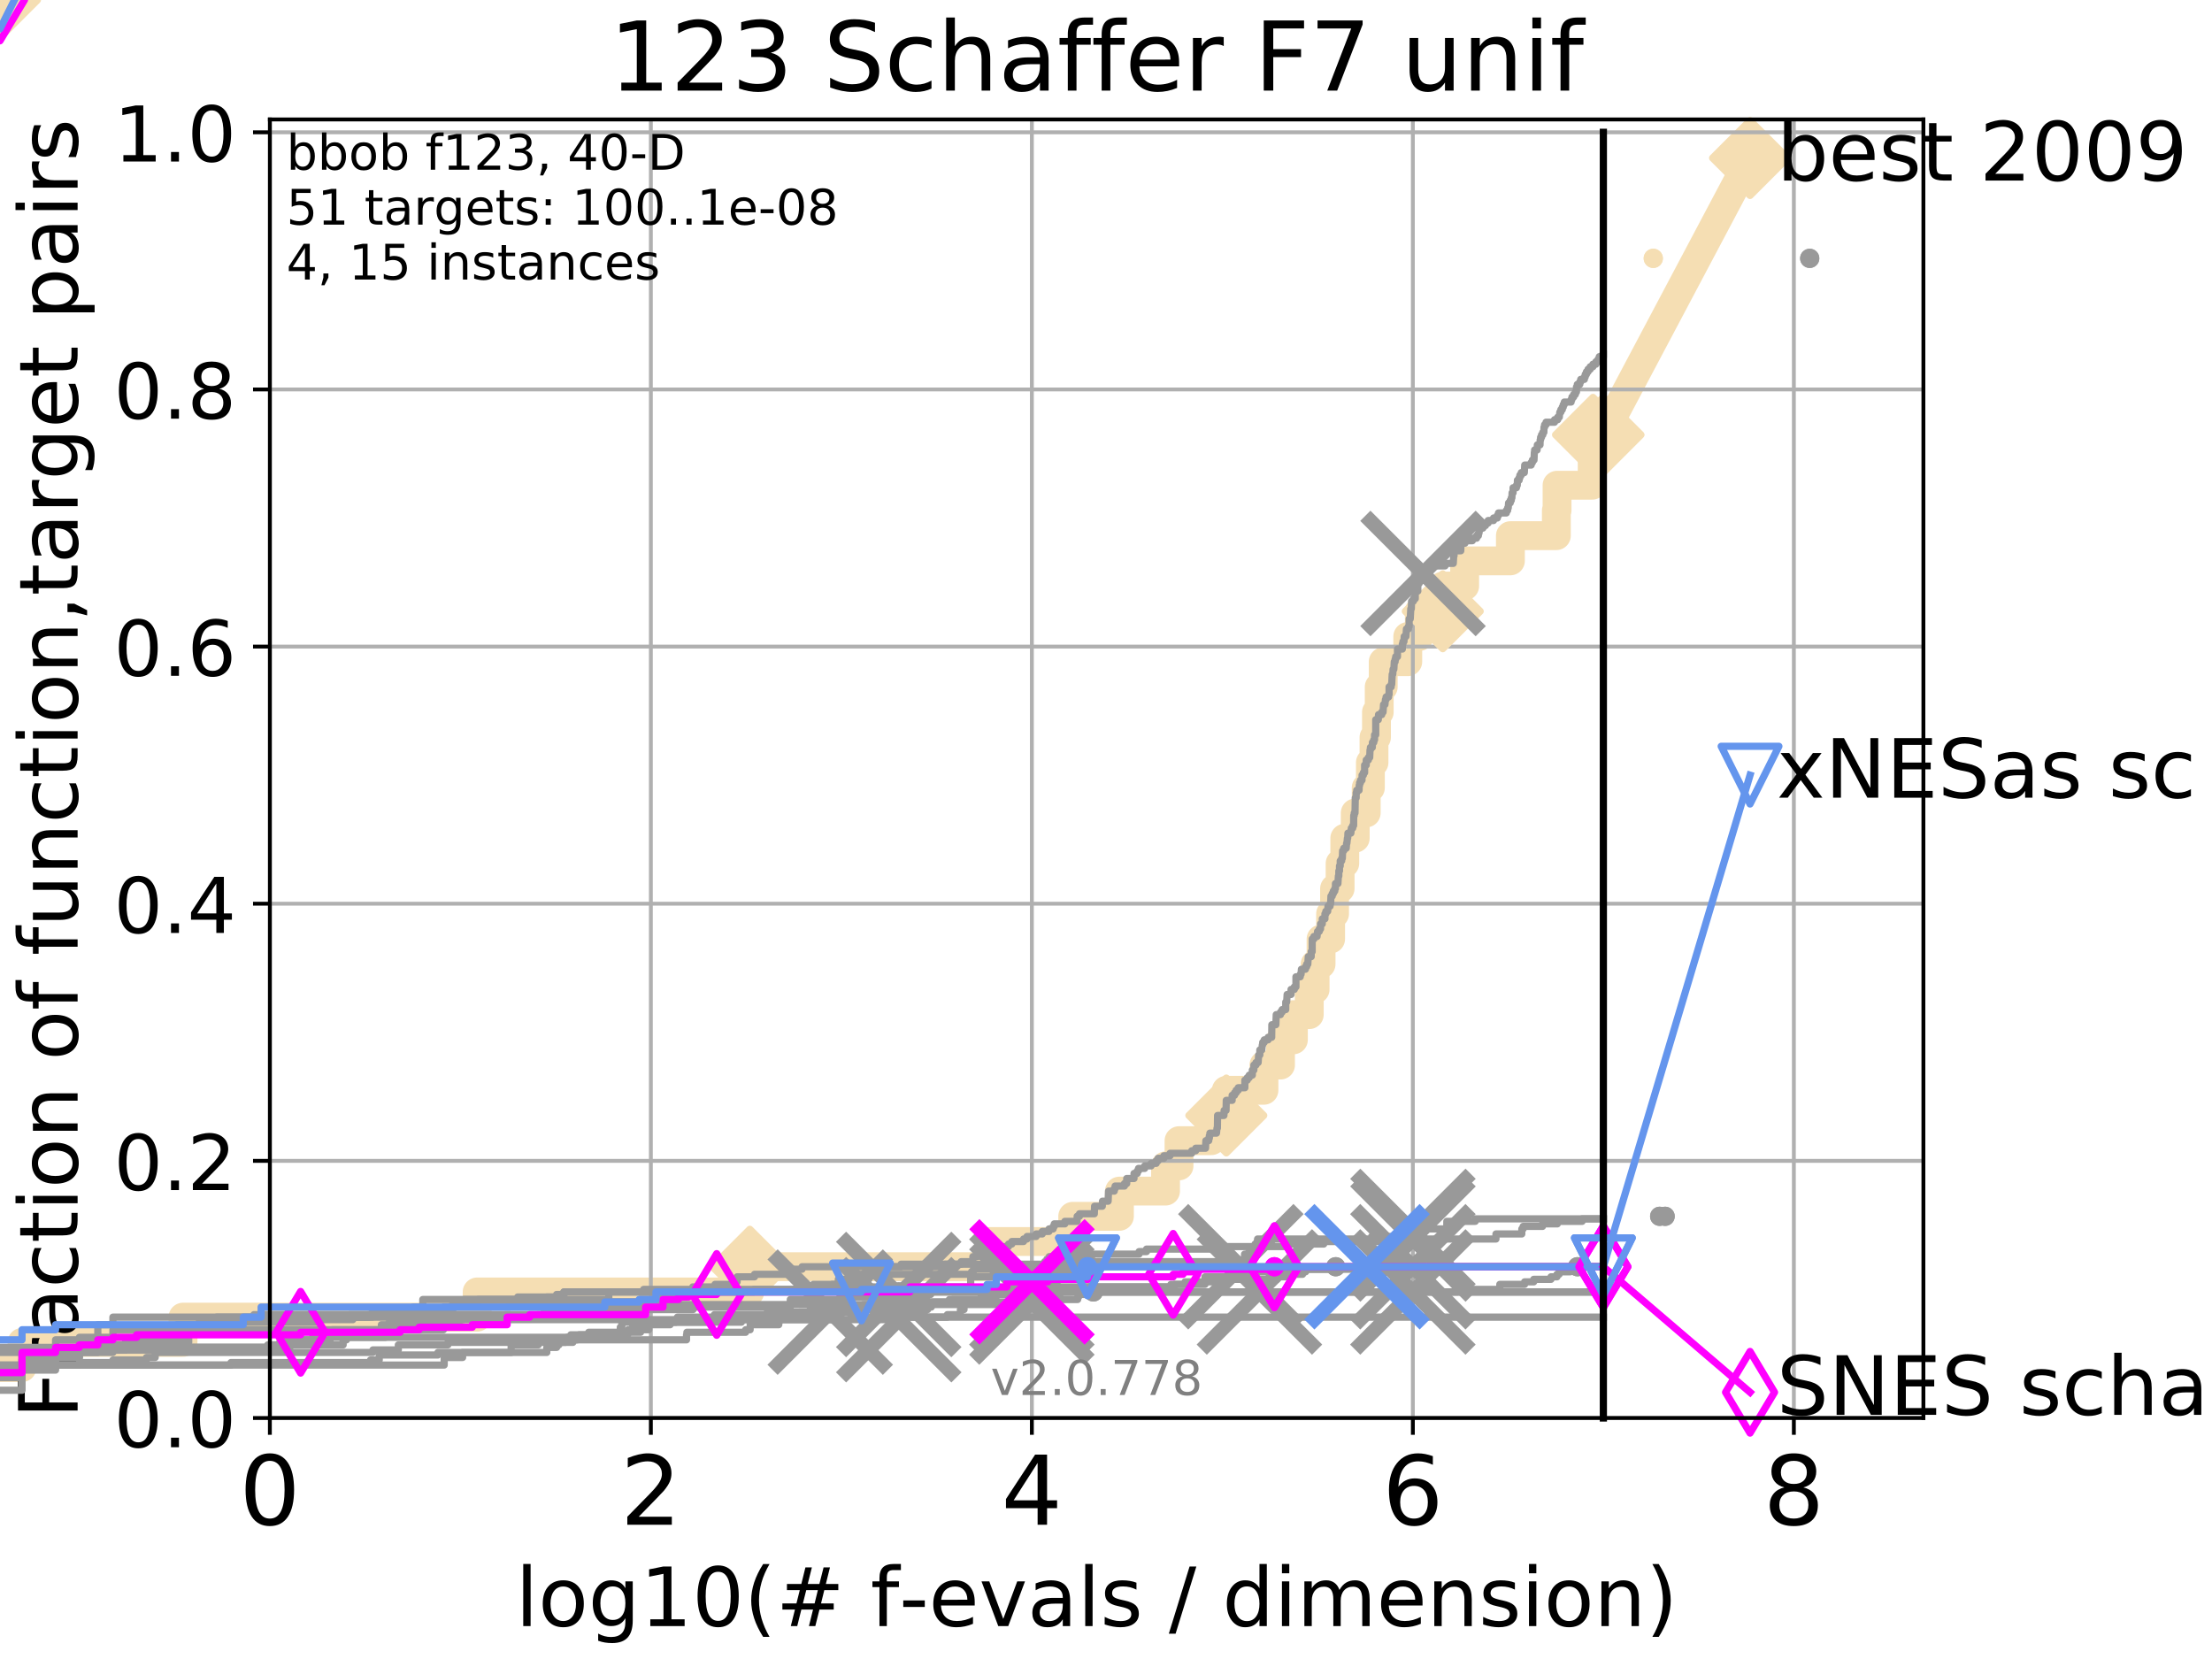 <?xml version="1.0" encoding="utf-8" standalone="no"?>
<!DOCTYPE svg PUBLIC "-//W3C//DTD SVG 1.1//EN"
  "http://www.w3.org/Graphics/SVG/1.1/DTD/svg11.dtd">
<!-- Created with matplotlib (http://matplotlib.org/) -->
<svg height="345pt" version="1.1" viewBox="0 0 460 345" width="460pt" xmlns="http://www.w3.org/2000/svg" xmlns:xlink="http://www.w3.org/1999/xlink">
 <defs>
  <style type="text/css">
*{stroke-linecap:butt;stroke-linejoin:round;}
  </style>
 </defs>
 <g id="figure_1">
  <g id="patch_1">
   <path d="M 0 345.6 
L 460.8 345.6 
L 460.8 0 
L 0 0 
z
" style="fill:#ffffff;"/>
  </g>
  <g id="axes_1">
   <g id="patch_2">
    <path d="M 56.12 294.88 
L 399.984 294.88 
L 399.984 24.84 
L 56.12 24.84 
z
" style="fill:#ffffff;"/>
   </g>
   <g id="line2d_1">
    <path d="M -1 284.395 
L 4.579 284.395 
L 4.579 279.153 
L 38.058 279.153 
L 38.058 273.91 
L 99.227 273.91 
L 99.227 268.668 
L 155.93 268.668 
L 155.93 263.425 
L 205.837 263.425 
L 205.837 258.183 
L 223.08 258.183 
L 223.08 252.94 
L 232.789 252.94 
L 232.789 247.698 
L 242.38 247.698 
L 242.38 242.455 
L 245.184 242.455 
L 245.184 237.213 
L 251.907 237.213 
L 251.907 231.97 
L 255.018 231.97 
L 255.018 226.728 
L 262.846 226.728 
L 262.846 221.485 
L 266.29 221.485 
L 266.29 216.243 
L 268.967 216.243 
L 268.967 211 
L 272.268 211 
L 272.268 205.758 
L 273.485 205.758 
L 273.485 200.515 
L 274.723 200.515 
L 274.723 195.273 
L 276.708 195.273 
L 276.708 190.03 
L 277.531 190.03 
L 277.531 184.788 
L 278.684 184.788 
L 278.684 179.546 
L 279.657 179.546 
L 279.657 174.303 
L 281.83 174.303 
L 281.83 169.061 
L 284.111 169.061 
L 284.111 163.818 
L 284.981 163.818 
L 284.981 158.576 
L 285.731 158.576 
L 285.731 153.333 
L 286.246 153.333 
L 286.246 148.091 
L 286.818 148.091 
L 286.818 142.848 
L 287.652 142.848 
L 287.652 137.606 
L 292.753 137.606 
L 292.753 132.363 
L 295.158 132.363 
L 295.158 127.121 
L 300.031 127.121 
L 300.031 121.878 
L 304.584 121.878 
L 304.584 116.636 
L 314.097 116.636 
L 314.097 111.393 
L 323.654 111.393 
L 323.654 106.151 
L 323.799 106.151 
L 323.799 100.908 
L 331.109 100.908 
L 331.109 95.666 
L 331.276 95.666 
L 331.276 90.423 
L 333.43 90.423 
" style="fill:none;stroke:#f5deb3;stroke-linecap:square;stroke-width:6;"/>
   </g>
   <g id="line2d_2">
    <path d="M 0 0 
" style="fill:none;stroke:#f5deb3;stroke-linecap:square;stroke-width:6;"/>
    <defs>
     <path d="M -0 7.778 
L 7.778 0 
L 0 -7.778 
L -7.778 -0 
z
" id="m9d6eb60d58" style="stroke:#f5deb3;stroke-linejoin:miter;stroke-width:1.5;"/>
    </defs>
    <g>
     <use style="fill:#f5deb3;stroke:#f5deb3;stroke-linejoin:miter;stroke-width:1.5;" x="0" xlink:href="#m9d6eb60d58" y="0"/>
    </g>
   </g>
   <g id="line2d_3">
    <path d="M 333.43 90.423 
L 363.934 32.861 
" style="fill:none;stroke:#f5deb3;stroke-linecap:square;stroke-width:6;"/>
    <g>
     <use style="fill:#f5deb3;stroke:#f5deb3;stroke-linejoin:miter;stroke-width:1.5;" x="333.43" xlink:href="#m9d6eb60d58" y="90.423"/>
     <use style="fill:#f5deb3;stroke:#f5deb3;stroke-linejoin:miter;stroke-width:1.5;" x="363.934" xlink:href="#m9d6eb60d58" y="32.861"/>
    </g>
   </g>
   <g id="matplotlib.axis_1">
    <g id="xtick_1">
     <g id="line2d_4">
      <path clip-path="url(#pdc96ae1f15)" d="M 56.12 294.88 
L 56.12 24.84 
" style="fill:none;stroke:#b0b0b0;stroke-linecap:square;stroke-width:0.8;"/>
     </g>
     <g id="line2d_5">
      <defs>
       <path d="M 0 0 
L 0 3.5 
" id="m7469af2002" style="stroke:#000000;stroke-width:0.8;"/>
      </defs>
      <g>
       <use style="stroke:#000000;stroke-width:0.8;" x="56.12" xlink:href="#m7469af2002" y="294.88"/>
      </g>
     </g>
     <g id="text_1">
      <!-- 0 -->
      <defs>
       <path d="M 31.781 66.406 
Q 24.172 66.406 20.328 58.906 
Q 16.5 51.422 16.5 36.375 
Q 16.5 21.391 20.328 13.891 
Q 24.172 6.391 31.781 6.391 
Q 39.453 6.391 43.281 13.891 
Q 47.125 21.391 47.125 36.375 
Q 47.125 51.422 43.281 58.906 
Q 39.453 66.406 31.781 66.406 
z
M 31.781 74.219 
Q 44.047 74.219 50.516 64.516 
Q 56.984 54.828 56.984 36.375 
Q 56.984 17.969 50.516 8.266 
Q 44.047 -1.422 31.781 -1.422 
Q 19.531 -1.422 13.062 8.266 
Q 6.594 17.969 6.594 36.375 
Q 6.594 54.828 13.062 64.516 
Q 19.531 74.219 31.781 74.219 
z
" id="DejaVuSans-30"/>
      </defs>
      <g transform="translate(49.758 317.077)scale(0.2 -0.2)">
       <use xlink:href="#DejaVuSans-30"/>
      </g>
     </g>
    </g>
    <g id="xtick_2">
     <g id="line2d_6">
      <path clip-path="url(#pdc96ae1f15)" d="M 135.351 294.88 
L 135.351 24.84 
" style="fill:none;stroke:#b0b0b0;stroke-linecap:square;stroke-width:0.8;"/>
     </g>
     <g id="line2d_7">
      <g>
       <use style="stroke:#000000;stroke-width:0.8;" x="135.351" xlink:href="#m7469af2002" y="294.88"/>
      </g>
     </g>
     <g id="text_2">
      <!-- 2 -->
      <defs>
       <path d="M 19.188 8.297 
L 53.609 8.297 
L 53.609 0 
L 7.328 0 
L 7.328 8.297 
Q 12.938 14.109 22.625 23.891 
Q 32.328 33.688 34.812 36.531 
Q 39.547 41.844 41.422 45.531 
Q 43.312 49.219 43.312 52.781 
Q 43.312 58.594 39.234 62.25 
Q 35.156 65.922 28.609 65.922 
Q 23.969 65.922 18.812 64.312 
Q 13.672 62.703 7.812 59.422 
L 7.812 69.391 
Q 13.766 71.781 18.938 73 
Q 24.125 74.219 28.422 74.219 
Q 39.75 74.219 46.484 68.547 
Q 53.219 62.891 53.219 53.422 
Q 53.219 48.922 51.531 44.891 
Q 49.859 40.875 45.406 35.406 
Q 44.188 33.984 37.641 27.219 
Q 31.109 20.453 19.188 8.297 
z
" id="DejaVuSans-32"/>
      </defs>
      <g transform="translate(128.989 317.077)scale(0.2 -0.2)">
       <use xlink:href="#DejaVuSans-32"/>
      </g>
     </g>
    </g>
    <g id="xtick_3">
     <g id="line2d_8">
      <path clip-path="url(#pdc96ae1f15)" d="M 214.583 294.88 
L 214.583 24.84 
" style="fill:none;stroke:#b0b0b0;stroke-linecap:square;stroke-width:0.8;"/>
     </g>
     <g id="line2d_9">
      <g>
       <use style="stroke:#000000;stroke-width:0.8;" x="214.583" xlink:href="#m7469af2002" y="294.88"/>
      </g>
     </g>
     <g id="text_3">
      <!-- 4 -->
      <defs>
       <path d="M 37.797 64.312 
L 12.891 25.391 
L 37.797 25.391 
z
M 35.203 72.906 
L 47.609 72.906 
L 47.609 25.391 
L 58.016 25.391 
L 58.016 17.188 
L 47.609 17.188 
L 47.609 0 
L 37.797 0 
L 37.797 17.188 
L 4.891 17.188 
L 4.891 26.703 
z
" id="DejaVuSans-34"/>
      </defs>
      <g transform="translate(208.22 317.077)scale(0.2 -0.2)">
       <use xlink:href="#DejaVuSans-34"/>
      </g>
     </g>
    </g>
    <g id="xtick_4">
     <g id="line2d_10">
      <path clip-path="url(#pdc96ae1f15)" d="M 293.814 294.88 
L 293.814 24.84 
" style="fill:none;stroke:#b0b0b0;stroke-linecap:square;stroke-width:0.8;"/>
     </g>
     <g id="line2d_11">
      <g>
       <use style="stroke:#000000;stroke-width:0.8;" x="293.814" xlink:href="#m7469af2002" y="294.88"/>
      </g>
     </g>
     <g id="text_4">
      <!-- 6 -->
      <defs>
       <path d="M 33.016 40.375 
Q 26.375 40.375 22.484 35.828 
Q 18.609 31.297 18.609 23.391 
Q 18.609 15.531 22.484 10.953 
Q 26.375 6.391 33.016 6.391 
Q 39.656 6.391 43.531 10.953 
Q 47.406 15.531 47.406 23.391 
Q 47.406 31.297 43.531 35.828 
Q 39.656 40.375 33.016 40.375 
z
M 52.594 71.297 
L 52.594 62.312 
Q 48.875 64.062 45.094 64.984 
Q 41.312 65.922 37.594 65.922 
Q 27.828 65.922 22.672 59.328 
Q 17.531 52.734 16.797 39.406 
Q 19.672 43.656 24.016 45.922 
Q 28.375 48.188 33.594 48.188 
Q 44.578 48.188 50.953 41.516 
Q 57.328 34.859 57.328 23.391 
Q 57.328 12.156 50.688 5.359 
Q 44.047 -1.422 33.016 -1.422 
Q 20.359 -1.422 13.672 8.266 
Q 6.984 17.969 6.984 36.375 
Q 6.984 53.656 15.188 63.938 
Q 23.391 74.219 37.203 74.219 
Q 40.922 74.219 44.703 73.484 
Q 48.484 72.75 52.594 71.297 
z
" id="DejaVuSans-36"/>
      </defs>
      <g transform="translate(287.452 317.077)scale(0.2 -0.2)">
       <use xlink:href="#DejaVuSans-36"/>
      </g>
     </g>
    </g>
    <g id="xtick_5">
     <g id="line2d_12">
      <path clip-path="url(#pdc96ae1f15)" d="M 373.045 294.88 
L 373.045 24.84 
" style="fill:none;stroke:#b0b0b0;stroke-linecap:square;stroke-width:0.8;"/>
     </g>
     <g id="line2d_13">
      <g>
       <use style="stroke:#000000;stroke-width:0.8;" x="373.045" xlink:href="#m7469af2002" y="294.88"/>
      </g>
     </g>
     <g id="text_5">
      <!-- 8 -->
      <defs>
       <path d="M 31.781 34.625 
Q 24.75 34.625 20.719 30.859 
Q 16.703 27.094 16.703 20.516 
Q 16.703 13.922 20.719 10.156 
Q 24.75 6.391 31.781 6.391 
Q 38.812 6.391 42.859 10.172 
Q 46.922 13.969 46.922 20.516 
Q 46.922 27.094 42.891 30.859 
Q 38.875 34.625 31.781 34.625 
z
M 21.922 38.812 
Q 15.578 40.375 12.031 44.719 
Q 8.5 49.078 8.5 55.328 
Q 8.5 64.062 14.719 69.141 
Q 20.953 74.219 31.781 74.219 
Q 42.672 74.219 48.875 69.141 
Q 55.078 64.062 55.078 55.328 
Q 55.078 49.078 51.531 44.719 
Q 48 40.375 41.703 38.812 
Q 48.828 37.156 52.797 32.312 
Q 56.781 27.484 56.781 20.516 
Q 56.781 9.906 50.312 4.234 
Q 43.844 -1.422 31.781 -1.422 
Q 19.734 -1.422 13.25 4.234 
Q 6.781 9.906 6.781 20.516 
Q 6.781 27.484 10.781 32.312 
Q 14.797 37.156 21.922 38.812 
z
M 18.312 54.391 
Q 18.312 48.734 21.844 45.562 
Q 25.391 42.391 31.781 42.391 
Q 38.141 42.391 41.719 45.562 
Q 45.312 48.734 45.312 54.391 
Q 45.312 60.062 41.719 63.234 
Q 38.141 66.406 31.781 66.406 
Q 25.391 66.406 21.844 63.234 
Q 18.312 60.062 18.312 54.391 
z
" id="DejaVuSans-38"/>
      </defs>
      <g transform="translate(366.683 317.077)scale(0.2 -0.2)">
       <use xlink:href="#DejaVuSans-38"/>
      </g>
     </g>
    </g>
    <g id="text_6">
     <!-- log10(# f-evals / dimension) -->
     <defs>
      <path d="M 9.422 75.984 
L 18.406 75.984 
L 18.406 0 
L 9.422 0 
z
" id="DejaVuSans-6c"/>
      <path d="M 30.609 48.391 
Q 23.391 48.391 19.188 42.75 
Q 14.984 37.109 14.984 27.297 
Q 14.984 17.484 19.156 11.844 
Q 23.344 6.203 30.609 6.203 
Q 37.797 6.203 41.984 11.859 
Q 46.188 17.531 46.188 27.297 
Q 46.188 37.016 41.984 42.703 
Q 37.797 48.391 30.609 48.391 
z
M 30.609 56 
Q 42.328 56 49.016 48.375 
Q 55.719 40.766 55.719 27.297 
Q 55.719 13.875 49.016 6.219 
Q 42.328 -1.422 30.609 -1.422 
Q 18.844 -1.422 12.172 6.219 
Q 5.516 13.875 5.516 27.297 
Q 5.516 40.766 12.172 48.375 
Q 18.844 56 30.609 56 
z
" id="DejaVuSans-6f"/>
      <path d="M 45.406 27.984 
Q 45.406 37.75 41.375 43.109 
Q 37.359 48.484 30.078 48.484 
Q 22.859 48.484 18.828 43.109 
Q 14.797 37.75 14.797 27.984 
Q 14.797 18.266 18.828 12.891 
Q 22.859 7.516 30.078 7.516 
Q 37.359 7.516 41.375 12.891 
Q 45.406 18.266 45.406 27.984 
z
M 54.391 6.781 
Q 54.391 -7.172 48.188 -13.984 
Q 42 -20.797 29.203 -20.797 
Q 24.469 -20.797 20.266 -20.094 
Q 16.062 -19.391 12.109 -17.922 
L 12.109 -9.188 
Q 16.062 -11.328 19.922 -12.344 
Q 23.781 -13.375 27.781 -13.375 
Q 36.625 -13.375 41.016 -8.766 
Q 45.406 -4.156 45.406 5.172 
L 45.406 9.625 
Q 42.625 4.781 38.281 2.391 
Q 33.938 0 27.875 0 
Q 17.828 0 11.672 7.656 
Q 5.516 15.328 5.516 27.984 
Q 5.516 40.672 11.672 48.328 
Q 17.828 56 27.875 56 
Q 33.938 56 38.281 53.609 
Q 42.625 51.219 45.406 46.391 
L 45.406 54.688 
L 54.391 54.688 
z
" id="DejaVuSans-67"/>
      <path d="M 12.406 8.297 
L 28.516 8.297 
L 28.516 63.922 
L 10.984 60.406 
L 10.984 69.391 
L 28.422 72.906 
L 38.281 72.906 
L 38.281 8.297 
L 54.391 8.297 
L 54.391 0 
L 12.406 0 
z
" id="DejaVuSans-31"/>
      <path d="M 31 75.875 
Q 24.469 64.656 21.281 53.656 
Q 18.109 42.672 18.109 31.391 
Q 18.109 20.125 21.312 9.062 
Q 24.516 -2 31 -13.188 
L 23.188 -13.188 
Q 15.875 -1.703 12.234 9.375 
Q 8.594 20.453 8.594 31.391 
Q 8.594 42.281 12.203 53.312 
Q 15.828 64.359 23.188 75.875 
z
" id="DejaVuSans-28"/>
      <path d="M 51.125 44 
L 36.922 44 
L 32.812 27.688 
L 47.125 27.688 
z
M 43.797 71.781 
L 38.719 51.516 
L 52.984 51.516 
L 58.109 71.781 
L 65.922 71.781 
L 60.891 51.516 
L 76.125 51.516 
L 76.125 44 
L 58.984 44 
L 54.984 27.688 
L 70.516 27.688 
L 70.516 20.219 
L 53.078 20.219 
L 48 0 
L 40.188 0 
L 45.219 20.219 
L 30.906 20.219 
L 25.875 0 
L 18.016 0 
L 23.094 20.219 
L 7.719 20.219 
L 7.719 27.688 
L 24.906 27.688 
L 29 44 
L 13.281 44 
L 13.281 51.516 
L 30.906 51.516 
L 35.891 71.781 
z
" id="DejaVuSans-23"/>
      <path id="DejaVuSans-20"/>
      <path d="M 37.109 75.984 
L 37.109 68.5 
L 28.516 68.5 
Q 23.688 68.5 21.797 66.547 
Q 19.922 64.594 19.922 59.516 
L 19.922 54.688 
L 34.719 54.688 
L 34.719 47.703 
L 19.922 47.703 
L 19.922 0 
L 10.891 0 
L 10.891 47.703 
L 2.297 47.703 
L 2.297 54.688 
L 10.891 54.688 
L 10.891 58.5 
Q 10.891 67.625 15.141 71.797 
Q 19.391 75.984 28.609 75.984 
z
" id="DejaVuSans-66"/>
      <path d="M 4.891 31.391 
L 31.203 31.391 
L 31.203 23.391 
L 4.891 23.391 
z
" id="DejaVuSans-2d"/>
      <path d="M 56.203 29.594 
L 56.203 25.203 
L 14.891 25.203 
Q 15.484 15.922 20.484 11.062 
Q 25.484 6.203 34.422 6.203 
Q 39.594 6.203 44.453 7.469 
Q 49.312 8.734 54.109 11.281 
L 54.109 2.781 
Q 49.266 0.734 44.188 -0.344 
Q 39.109 -1.422 33.891 -1.422 
Q 20.797 -1.422 13.156 6.188 
Q 5.516 13.812 5.516 26.812 
Q 5.516 40.234 12.766 48.109 
Q 20.016 56 32.328 56 
Q 43.359 56 49.781 48.891 
Q 56.203 41.797 56.203 29.594 
z
M 47.219 32.234 
Q 47.125 39.594 43.094 43.984 
Q 39.062 48.391 32.422 48.391 
Q 24.906 48.391 20.391 44.141 
Q 15.875 39.891 15.188 32.172 
z
" id="DejaVuSans-65"/>
      <path d="M 2.984 54.688 
L 12.5 54.688 
L 29.594 8.797 
L 46.688 54.688 
L 56.203 54.688 
L 35.688 0 
L 23.484 0 
z
" id="DejaVuSans-76"/>
      <path d="M 34.281 27.484 
Q 23.391 27.484 19.188 25 
Q 14.984 22.516 14.984 16.5 
Q 14.984 11.719 18.141 8.906 
Q 21.297 6.109 26.703 6.109 
Q 34.188 6.109 38.703 11.406 
Q 43.219 16.703 43.219 25.484 
L 43.219 27.484 
z
M 52.203 31.203 
L 52.203 0 
L 43.219 0 
L 43.219 8.297 
Q 40.141 3.328 35.547 0.953 
Q 30.953 -1.422 24.312 -1.422 
Q 15.922 -1.422 10.953 3.297 
Q 6 8.016 6 15.922 
Q 6 25.141 12.172 29.828 
Q 18.359 34.516 30.609 34.516 
L 43.219 34.516 
L 43.219 35.406 
Q 43.219 41.609 39.141 45 
Q 35.062 48.391 27.688 48.391 
Q 23 48.391 18.547 47.266 
Q 14.109 46.141 10.016 43.891 
L 10.016 52.203 
Q 14.938 54.109 19.578 55.047 
Q 24.219 56 28.609 56 
Q 40.484 56 46.344 49.844 
Q 52.203 43.703 52.203 31.203 
z
" id="DejaVuSans-61"/>
      <path d="M 44.281 53.078 
L 44.281 44.578 
Q 40.484 46.531 36.375 47.5 
Q 32.281 48.484 27.875 48.484 
Q 21.188 48.484 17.844 46.438 
Q 14.5 44.391 14.5 40.281 
Q 14.5 37.156 16.891 35.375 
Q 19.281 33.594 26.516 31.984 
L 29.594 31.297 
Q 39.156 29.25 43.188 25.516 
Q 47.219 21.781 47.219 15.094 
Q 47.219 7.469 41.188 3.016 
Q 35.156 -1.422 24.609 -1.422 
Q 20.219 -1.422 15.453 -0.562 
Q 10.688 0.297 5.422 2 
L 5.422 11.281 
Q 10.406 8.688 15.234 7.391 
Q 20.062 6.109 24.812 6.109 
Q 31.156 6.109 34.562 8.281 
Q 37.984 10.453 37.984 14.406 
Q 37.984 18.062 35.516 20.016 
Q 33.062 21.969 24.703 23.781 
L 21.578 24.516 
Q 13.234 26.266 9.516 29.906 
Q 5.812 33.547 5.812 39.891 
Q 5.812 47.609 11.281 51.797 
Q 16.75 56 26.812 56 
Q 31.781 56 36.172 55.266 
Q 40.578 54.547 44.281 53.078 
z
" id="DejaVuSans-73"/>
      <path d="M 25.391 72.906 
L 33.688 72.906 
L 8.297 -9.281 
L 0 -9.281 
z
" id="DejaVuSans-2f"/>
      <path d="M 45.406 46.391 
L 45.406 75.984 
L 54.391 75.984 
L 54.391 0 
L 45.406 0 
L 45.406 8.203 
Q 42.578 3.328 38.25 0.953 
Q 33.938 -1.422 27.875 -1.422 
Q 17.969 -1.422 11.734 6.484 
Q 5.516 14.406 5.516 27.297 
Q 5.516 40.188 11.734 48.094 
Q 17.969 56 27.875 56 
Q 33.938 56 38.25 53.625 
Q 42.578 51.266 45.406 46.391 
z
M 14.797 27.297 
Q 14.797 17.391 18.875 11.75 
Q 22.953 6.109 30.078 6.109 
Q 37.203 6.109 41.297 11.75 
Q 45.406 17.391 45.406 27.297 
Q 45.406 37.203 41.297 42.844 
Q 37.203 48.484 30.078 48.484 
Q 22.953 48.484 18.875 42.844 
Q 14.797 37.203 14.797 27.297 
z
" id="DejaVuSans-64"/>
      <path d="M 9.422 54.688 
L 18.406 54.688 
L 18.406 0 
L 9.422 0 
z
M 9.422 75.984 
L 18.406 75.984 
L 18.406 64.594 
L 9.422 64.594 
z
" id="DejaVuSans-69"/>
      <path d="M 52 44.188 
Q 55.375 50.25 60.062 53.125 
Q 64.75 56 71.094 56 
Q 79.641 56 84.281 50.016 
Q 88.922 44.047 88.922 33.016 
L 88.922 0 
L 79.891 0 
L 79.891 32.719 
Q 79.891 40.578 77.094 44.375 
Q 74.312 48.188 68.609 48.188 
Q 61.625 48.188 57.562 43.547 
Q 53.516 38.922 53.516 30.906 
L 53.516 0 
L 44.484 0 
L 44.484 32.719 
Q 44.484 40.625 41.703 44.406 
Q 38.922 48.188 33.109 48.188 
Q 26.219 48.188 22.156 43.531 
Q 18.109 38.875 18.109 30.906 
L 18.109 0 
L 9.078 0 
L 9.078 54.688 
L 18.109 54.688 
L 18.109 46.188 
Q 21.188 51.219 25.484 53.609 
Q 29.781 56 35.688 56 
Q 41.656 56 45.828 52.969 
Q 50 49.953 52 44.188 
z
" id="DejaVuSans-6d"/>
      <path d="M 54.891 33.016 
L 54.891 0 
L 45.906 0 
L 45.906 32.719 
Q 45.906 40.484 42.875 44.328 
Q 39.844 48.188 33.797 48.188 
Q 26.516 48.188 22.312 43.547 
Q 18.109 38.922 18.109 30.906 
L 18.109 0 
L 9.078 0 
L 9.078 54.688 
L 18.109 54.688 
L 18.109 46.188 
Q 21.344 51.125 25.703 53.562 
Q 30.078 56 35.797 56 
Q 45.219 56 50.047 50.172 
Q 54.891 44.344 54.891 33.016 
z
" id="DejaVuSans-6e"/>
      <path d="M 8.016 75.875 
L 15.828 75.875 
Q 23.141 64.359 26.781 53.312 
Q 30.422 42.281 30.422 31.391 
Q 30.422 20.453 26.781 9.375 
Q 23.141 -1.703 15.828 -13.188 
L 8.016 -13.188 
Q 14.5 -2 17.703 9.062 
Q 20.906 20.125 20.906 31.391 
Q 20.906 42.672 17.703 53.656 
Q 14.5 64.656 8.016 75.875 
z
" id="DejaVuSans-29"/>
     </defs>
     <g transform="translate(107.211 338.154)scale(0.17 -0.17)">
      <use xlink:href="#DejaVuSans-6c"/>
      <use x="27.783" xlink:href="#DejaVuSans-6f"/>
      <use x="88.965" xlink:href="#DejaVuSans-67"/>
      <use x="152.441" xlink:href="#DejaVuSans-31"/>
      <use x="216.064" xlink:href="#DejaVuSans-30"/>
      <use x="279.688" xlink:href="#DejaVuSans-28"/>
      <use x="318.701" xlink:href="#DejaVuSans-23"/>
      <use x="402.49" xlink:href="#DejaVuSans-20"/>
      <use x="434.277" xlink:href="#DejaVuSans-66"/>
      <use x="469.404" xlink:href="#DejaVuSans-2d"/>
      <use x="505.488" xlink:href="#DejaVuSans-65"/>
      <use x="567.012" xlink:href="#DejaVuSans-76"/>
      <use x="626.191" xlink:href="#DejaVuSans-61"/>
      <use x="687.471" xlink:href="#DejaVuSans-6c"/>
      <use x="715.254" xlink:href="#DejaVuSans-73"/>
      <use x="767.354" xlink:href="#DejaVuSans-20"/>
      <use x="799.141" xlink:href="#DejaVuSans-2f"/>
      <use x="832.832" xlink:href="#DejaVuSans-20"/>
      <use x="864.619" xlink:href="#DejaVuSans-64"/>
      <use x="928.096" xlink:href="#DejaVuSans-69"/>
      <use x="955.879" xlink:href="#DejaVuSans-6d"/>
      <use x="1053.291" xlink:href="#DejaVuSans-65"/>
      <use x="1114.814" xlink:href="#DejaVuSans-6e"/>
      <use x="1178.193" xlink:href="#DejaVuSans-73"/>
      <use x="1230.293" xlink:href="#DejaVuSans-69"/>
      <use x="1258.076" xlink:href="#DejaVuSans-6f"/>
      <use x="1319.258" xlink:href="#DejaVuSans-6e"/>
      <use x="1382.637" xlink:href="#DejaVuSans-29"/>
     </g>
    </g>
   </g>
   <g id="matplotlib.axis_2">
    <g id="ytick_1">
     <g id="line2d_14">
      <path clip-path="url(#pdc96ae1f15)" d="M 56.12 294.88 
L 399.984 294.88 
" style="fill:none;stroke:#b0b0b0;stroke-linecap:square;stroke-width:0.8;"/>
     </g>
     <g id="line2d_15">
      <defs>
       <path d="M 0 0 
L -3.5 0 
" id="m6f99487f7c" style="stroke:#000000;stroke-width:0.8;"/>
      </defs>
      <g>
       <use style="stroke:#000000;stroke-width:0.8;" x="56.12" xlink:href="#m6f99487f7c" y="294.88"/>
      </g>
     </g>
     <g id="text_7">
      <!-- 0.0 -->
      <defs>
       <path d="M 10.688 12.406 
L 21 12.406 
L 21 0 
L 10.688 0 
z
" id="DejaVuSans-2e"/>
      </defs>
      <g transform="translate(23.675 300.959)scale(0.16 -0.16)">
       <use xlink:href="#DejaVuSans-30"/>
       <use x="63.623" xlink:href="#DejaVuSans-2e"/>
       <use x="95.41" xlink:href="#DejaVuSans-30"/>
      </g>
     </g>
    </g>
    <g id="ytick_2">
     <g id="line2d_16">
      <path clip-path="url(#pdc96ae1f15)" d="M 56.12 241.407 
L 399.984 241.407 
" style="fill:none;stroke:#b0b0b0;stroke-linecap:square;stroke-width:0.8;"/>
     </g>
     <g id="line2d_17">
      <g>
       <use style="stroke:#000000;stroke-width:0.8;" x="56.12" xlink:href="#m6f99487f7c" y="241.407"/>
      </g>
     </g>
     <g id="text_8">
      <!-- 0.2 -->
      <g transform="translate(23.675 247.485)scale(0.16 -0.16)">
       <use xlink:href="#DejaVuSans-30"/>
       <use x="63.623" xlink:href="#DejaVuSans-2e"/>
       <use x="95.41" xlink:href="#DejaVuSans-32"/>
      </g>
     </g>
    </g>
    <g id="ytick_3">
     <g id="line2d_18">
      <path clip-path="url(#pdc96ae1f15)" d="M 56.12 187.933 
L 399.984 187.933 
" style="fill:none;stroke:#b0b0b0;stroke-linecap:square;stroke-width:0.8;"/>
     </g>
     <g id="line2d_19">
      <g>
       <use style="stroke:#000000;stroke-width:0.8;" x="56.12" xlink:href="#m6f99487f7c" y="187.933"/>
      </g>
     </g>
     <g id="text_9">
      <!-- 0.4 -->
      <g transform="translate(23.675 194.012)scale(0.16 -0.16)">
       <use xlink:href="#DejaVuSans-30"/>
       <use x="63.623" xlink:href="#DejaVuSans-2e"/>
       <use x="95.41" xlink:href="#DejaVuSans-34"/>
      </g>
     </g>
    </g>
    <g id="ytick_4">
     <g id="line2d_20">
      <path clip-path="url(#pdc96ae1f15)" d="M 56.12 134.46 
L 399.984 134.46 
" style="fill:none;stroke:#b0b0b0;stroke-linecap:square;stroke-width:0.8;"/>
     </g>
     <g id="line2d_21">
      <g>
       <use style="stroke:#000000;stroke-width:0.8;" x="56.12" xlink:href="#m6f99487f7c" y="134.46"/>
      </g>
     </g>
     <g id="text_10">
      <!-- 0.6 -->
      <g transform="translate(23.675 140.539)scale(0.16 -0.16)">
       <use xlink:href="#DejaVuSans-30"/>
       <use x="63.623" xlink:href="#DejaVuSans-2e"/>
       <use x="95.41" xlink:href="#DejaVuSans-36"/>
      </g>
     </g>
    </g>
    <g id="ytick_5">
     <g id="line2d_22">
      <path clip-path="url(#pdc96ae1f15)" d="M 56.12 80.987 
L 399.984 80.987 
" style="fill:none;stroke:#b0b0b0;stroke-linecap:square;stroke-width:0.8;"/>
     </g>
     <g id="line2d_23">
      <g>
       <use style="stroke:#000000;stroke-width:0.8;" x="56.12" xlink:href="#m6f99487f7c" y="80.987"/>
      </g>
     </g>
     <g id="text_11">
      <!-- 0.8 -->
      <g transform="translate(23.675 87.066)scale(0.16 -0.16)">
       <use xlink:href="#DejaVuSans-30"/>
       <use x="63.623" xlink:href="#DejaVuSans-2e"/>
       <use x="95.41" xlink:href="#DejaVuSans-38"/>
      </g>
     </g>
    </g>
    <g id="ytick_6">
     <g id="line2d_24">
      <path clip-path="url(#pdc96ae1f15)" d="M 56.12 27.514 
L 399.984 27.514 
" style="fill:none;stroke:#b0b0b0;stroke-linecap:square;stroke-width:0.8;"/>
     </g>
     <g id="line2d_25">
      <g>
       <use style="stroke:#000000;stroke-width:0.8;" x="56.12" xlink:href="#m6f99487f7c" y="27.514"/>
      </g>
     </g>
     <g id="text_12">
      <!-- 1.0 -->
      <g transform="translate(23.675 33.592)scale(0.16 -0.16)">
       <use xlink:href="#DejaVuSans-31"/>
       <use x="63.623" xlink:href="#DejaVuSans-2e"/>
       <use x="95.41" xlink:href="#DejaVuSans-30"/>
      </g>
     </g>
    </g>
    <g id="text_13">
     <!-- Fraction of function,target pairs -->
     <defs>
      <path d="M 9.812 72.906 
L 51.703 72.906 
L 51.703 64.594 
L 19.672 64.594 
L 19.672 43.109 
L 48.578 43.109 
L 48.578 34.812 
L 19.672 34.812 
L 19.672 0 
L 9.812 0 
z
" id="DejaVuSans-46"/>
      <path d="M 41.109 46.297 
Q 39.594 47.172 37.812 47.578 
Q 36.031 48 33.891 48 
Q 26.266 48 22.188 43.047 
Q 18.109 38.094 18.109 28.812 
L 18.109 0 
L 9.078 0 
L 9.078 54.688 
L 18.109 54.688 
L 18.109 46.188 
Q 20.953 51.172 25.484 53.578 
Q 30.031 56 36.531 56 
Q 37.453 56 38.578 55.875 
Q 39.703 55.766 41.062 55.516 
z
" id="DejaVuSans-72"/>
      <path d="M 48.781 52.594 
L 48.781 44.188 
Q 44.969 46.297 41.141 47.344 
Q 37.312 48.391 33.406 48.391 
Q 24.656 48.391 19.812 42.844 
Q 14.984 37.312 14.984 27.297 
Q 14.984 17.281 19.812 11.734 
Q 24.656 6.203 33.406 6.203 
Q 37.312 6.203 41.141 7.25 
Q 44.969 8.297 48.781 10.406 
L 48.781 2.094 
Q 45.016 0.344 40.984 -0.531 
Q 36.969 -1.422 32.422 -1.422 
Q 20.062 -1.422 12.781 6.344 
Q 5.516 14.109 5.516 27.297 
Q 5.516 40.672 12.859 48.328 
Q 20.219 56 33.016 56 
Q 37.156 56 41.109 55.141 
Q 45.062 54.297 48.781 52.594 
z
" id="DejaVuSans-63"/>
      <path d="M 18.312 70.219 
L 18.312 54.688 
L 36.812 54.688 
L 36.812 47.703 
L 18.312 47.703 
L 18.312 18.016 
Q 18.312 11.328 20.141 9.422 
Q 21.969 7.516 27.594 7.516 
L 36.812 7.516 
L 36.812 0 
L 27.594 0 
Q 17.188 0 13.234 3.875 
Q 9.281 7.766 9.281 18.016 
L 9.281 47.703 
L 2.688 47.703 
L 2.688 54.688 
L 9.281 54.688 
L 9.281 70.219 
z
" id="DejaVuSans-74"/>
      <path d="M 8.5 21.578 
L 8.5 54.688 
L 17.484 54.688 
L 17.484 21.922 
Q 17.484 14.156 20.5 10.266 
Q 23.531 6.391 29.594 6.391 
Q 36.859 6.391 41.078 11.031 
Q 45.312 15.672 45.312 23.688 
L 45.312 54.688 
L 54.297 54.688 
L 54.297 0 
L 45.312 0 
L 45.312 8.406 
Q 42.047 3.422 37.719 1 
Q 33.406 -1.422 27.688 -1.422 
Q 18.266 -1.422 13.375 4.438 
Q 8.5 10.297 8.5 21.578 
z
M 31.109 56 
z
" id="DejaVuSans-75"/>
      <path d="M 11.719 12.406 
L 22.016 12.406 
L 22.016 4 
L 14.016 -11.625 
L 7.719 -11.625 
L 11.719 4 
z
" id="DejaVuSans-2c"/>
      <path d="M 18.109 8.203 
L 18.109 -20.797 
L 9.078 -20.797 
L 9.078 54.688 
L 18.109 54.688 
L 18.109 46.391 
Q 20.953 51.266 25.266 53.625 
Q 29.594 56 35.594 56 
Q 45.562 56 51.781 48.094 
Q 58.016 40.188 58.016 27.297 
Q 58.016 14.406 51.781 6.484 
Q 45.562 -1.422 35.594 -1.422 
Q 29.594 -1.422 25.266 0.953 
Q 20.953 3.328 18.109 8.203 
z
M 48.688 27.297 
Q 48.688 37.203 44.609 42.844 
Q 40.531 48.484 33.406 48.484 
Q 26.266 48.484 22.188 42.844 
Q 18.109 37.203 18.109 27.297 
Q 18.109 17.391 22.188 11.75 
Q 26.266 6.109 33.406 6.109 
Q 40.531 6.109 44.609 11.75 
Q 48.688 17.391 48.688 27.297 
z
" id="DejaVuSans-70"/>
     </defs>
     <g transform="translate(16.14 294.999)rotate(-90)scale(0.17 -0.17)">
      <use xlink:href="#DejaVuSans-46"/>
      <use x="57.41" xlink:href="#DejaVuSans-72"/>
      <use x="98.523" xlink:href="#DejaVuSans-61"/>
      <use x="159.803" xlink:href="#DejaVuSans-63"/>
      <use x="214.783" xlink:href="#DejaVuSans-74"/>
      <use x="253.992" xlink:href="#DejaVuSans-69"/>
      <use x="281.775" xlink:href="#DejaVuSans-6f"/>
      <use x="342.957" xlink:href="#DejaVuSans-6e"/>
      <use x="406.336" xlink:href="#DejaVuSans-20"/>
      <use x="438.123" xlink:href="#DejaVuSans-6f"/>
      <use x="499.305" xlink:href="#DejaVuSans-66"/>
      <use x="534.51" xlink:href="#DejaVuSans-20"/>
      <use x="566.297" xlink:href="#DejaVuSans-66"/>
      <use x="601.502" xlink:href="#DejaVuSans-75"/>
      <use x="664.881" xlink:href="#DejaVuSans-6e"/>
      <use x="728.26" xlink:href="#DejaVuSans-63"/>
      <use x="783.24" xlink:href="#DejaVuSans-74"/>
      <use x="822.449" xlink:href="#DejaVuSans-69"/>
      <use x="850.232" xlink:href="#DejaVuSans-6f"/>
      <use x="911.414" xlink:href="#DejaVuSans-6e"/>
      <use x="974.793" xlink:href="#DejaVuSans-2c"/>
      <use x="1006.58" xlink:href="#DejaVuSans-74"/>
      <use x="1045.789" xlink:href="#DejaVuSans-61"/>
      <use x="1107.068" xlink:href="#DejaVuSans-72"/>
      <use x="1148.166" xlink:href="#DejaVuSans-67"/>
      <use x="1211.643" xlink:href="#DejaVuSans-65"/>
      <use x="1273.166" xlink:href="#DejaVuSans-74"/>
      <use x="1312.375" xlink:href="#DejaVuSans-20"/>
      <use x="1344.162" xlink:href="#DejaVuSans-70"/>
      <use x="1407.639" xlink:href="#DejaVuSans-61"/>
      <use x="1468.918" xlink:href="#DejaVuSans-69"/>
      <use x="1496.701" xlink:href="#DejaVuSans-72"/>
      <use x="1537.814" xlink:href="#DejaVuSans-73"/>
     </g>
    </g>
   </g>
   <g id="line2d_26">
    <defs>
     <path d="M 0 1.5 
C 0.398 1.5 0.779 1.342 1.061 1.061 
C 1.342 0.779 1.5 0.398 1.5 0 
C 1.5 -0.398 1.342 -0.779 1.061 -1.061 
C 0.779 -1.342 0.398 -1.5 0 -1.5 
C -0.398 -1.5 -0.779 -1.342 -1.061 -1.061 
C -1.342 -0.779 -1.5 -0.398 -1.5 0 
C -1.5 0.398 -1.342 0.779 -1.061 1.061 
C -0.779 1.342 -0.398 1.5 0 1.5 
z
" id="mb0f25c7cb4" style="stroke:#f5deb3;"/>
    </defs>
    <g>
     <use style="fill:#f5deb3;stroke:#f5deb3;" x="343.812" xlink:href="#mb0f25c7cb4" y="53.726"/>
     <use style="fill:#f5deb3;stroke:#f5deb3;" x="343.812" xlink:href="#mb0f25c7cb4" y="53.726"/>
    </g>
   </g>
   <g id="line2d_27">
    <g>
     <use style="fill:#f5deb3;stroke:#f5deb3;stroke-linejoin:miter;stroke-width:1.5;" x="155.93" xlink:href="#m9d6eb60d58" y="263.425"/>
     <use style="fill:#f5deb3;stroke:#f5deb3;stroke-linejoin:miter;stroke-width:1.5;" x="255.018" xlink:href="#m9d6eb60d58" y="231.97"/>
     <use style="fill:#f5deb3;stroke:#f5deb3;stroke-linejoin:miter;stroke-width:1.5;" x="300.031" xlink:href="#m9d6eb60d58" y="127.121"/>
     <use style="fill:#f5deb3;stroke:#f5deb3;stroke-linejoin:miter;stroke-width:1.5;" x="331.276" xlink:href="#m9d6eb60d58" y="90.423"/>
     <use style="fill:#f5deb3;stroke:#f5deb3;stroke-linejoin:miter;stroke-width:1.5;" x="333.43" xlink:href="#m9d6eb60d58" y="90.423"/>
    </g>
   </g>
   <g id="line2d_28">
    <defs>
     <path d="M 0 1.5 
C 0.398 1.5 0.779 1.342 1.061 1.061 
C 1.342 0.779 1.5 0.398 1.5 0 
C 1.5 -0.398 1.342 -0.779 1.061 -1.061 
C 0.779 -1.342 0.398 -1.5 0 -1.5 
C -0.398 -1.5 -0.779 -1.342 -1.061 -1.061 
C -1.342 -0.779 -1.5 -0.398 -1.5 0 
C -1.5 0.398 -1.342 0.779 -1.061 1.061 
C -0.779 1.342 -0.398 1.5 0 1.5 
z
" id="m8980ae1e3e" style="stroke:#999999;"/>
    </defs>
    <g>
     <use style="fill:#999999;stroke:#999999;" x="226.981" xlink:href="#m8980ae1e3e" y="263.425"/>
     <use style="fill:#999999;stroke:#999999;" x="226.981" xlink:href="#m8980ae1e3e" y="263.425"/>
    </g>
   </g>
   <g id="line2d_29">
    <path d="M -1 289.113 
L 4.579 289.113 
L 4.579 281.25 
L 11.555 281.25 
L 11.555 278.628 
L 16.504 278.628 
L 16.504 278.104 
L 20.343 278.104 
L 20.343 275.483 
L 23.48 275.483 
L 23.48 273.91 
L 72.724 273.91 
L 72.724 273.386 
L 87.718 273.386 
L 87.718 272.862 
L 93.634 272.862 
L 93.634 271.813 
L 94.762 271.813 
L 94.762 271.289 
L 99.122 271.289 
L 99.122 270.765 
L 99.402 270.765 
L 99.402 270.24 
L 113.694 270.24 
L 113.694 269.716 
L 117.24 269.716 
L 117.24 268.668 
L 156.747 268.668 
L 156.747 268.143 
L 176.696 268.143 
L 176.696 267.619 
L 201.859 267.619 
L 201.859 265.522 
L 206.488 265.522 
L 206.488 264.998 
L 225.921 264.998 
L 225.921 263.949 
L 226.981 263.949 
L 226.981 263.425 
L 333.43 263.425 
" style="fill:none;stroke:#999999;stroke-linecap:square;stroke-width:1.5;"/>
   </g>
   <g id="line2d_30"/>
   <g id="line2d_31">
    <path d="M 0 0 
" style="fill:none;stroke:#999999;stroke-linecap:square;stroke-width:1.5;"/>
   </g>
   <g id="line2d_32">
    <path clip-path="url(#pdc96ae1f15)" d="M 258.037 263.425 
" style="fill:none;stroke:#999999;stroke-linecap:square;stroke-width:1.5;"/>
    <defs>
     <path d="M -12 12 
L 12 -12 
M -12 -12 
L 12 12 
" id="mac9c88b1a6" style="stroke:#999999;stroke-width:3;"/>
    </defs>
    <g clip-path="url(#pdc96ae1f15)">
     <use style="fill:#999999;stroke:#999999;stroke-width:3;" x="258.037" xlink:href="#mac9c88b1a6" y="263.425"/>
    </g>
   </g>
   <g id="line2d_33">
    <g>
     <use style="fill:#999999;stroke:#999999;" x="346.276" xlink:href="#m8980ae1e3e" y="252.94"/>
     <use style="fill:#999999;stroke:#999999;" x="346.276" xlink:href="#m8980ae1e3e" y="252.94"/>
    </g>
   </g>
   <g id="line2d_34">
    <path d="M -1 286.492 
L 4.579 286.492 
L 4.579 284.919 
L 11.555 284.919 
L 11.555 282.298 
L 16.504 282.298 
L 16.504 281.25 
L 20.343 281.25 
L 20.343 280.725 
L 23.48 280.725 
L 23.48 280.201 
L 26.132 280.201 
L 26.132 279.153 
L 28.43 279.153 
L 28.43 278.104 
L 38.058 278.104 
L 38.058 277.056 
L 41.398 277.056 
L 41.398 276.007 
L 43.312 276.007 
L 43.312 275.483 
L 45.034 275.483 
L 45.034 274.959 
L 49.358 274.959 
L 49.358 274.434 
L 73.367 274.434 
L 73.367 273.91 
L 76.661 273.91 
L 76.661 273.386 
L 81.805 273.386 
L 81.805 272.862 
L 85.528 272.862 
L 85.528 272.337 
L 85.913 272.337 
L 85.913 271.813 
L 87.922 271.813 
L 87.922 270.24 
L 126.606 270.24 
L 126.606 268.668 
L 133.851 268.668 
L 133.851 268.143 
L 144.066 268.143 
L 144.066 267.619 
L 148.692 267.619 
L 148.692 267.095 
L 153.021 267.095 
L 153.021 266.571 
L 153.29 266.571 
L 153.29 265.522 
L 156.912 265.522 
L 156.912 264.998 
L 164.331 264.998 
L 164.331 263.949 
L 166.792 263.949 
L 166.792 263.425 
L 196.556 263.425 
L 196.556 262.901 
L 217.259 262.901 
L 217.259 262.377 
L 217.713 262.377 
L 217.713 261.852 
L 218.186 261.852 
L 218.186 261.328 
L 222.251 261.328 
L 222.251 260.804 
L 236.876 260.804 
L 236.876 260.28 
L 238.427 260.28 
L 238.427 259.755 
L 252.227 259.755 
L 252.227 259.231 
L 261.002 259.231 
L 261.002 258.707 
L 261.409 258.707 
L 261.409 258.183 
L 261.519 258.183 
L 261.519 257.658 
L 285.233 257.658 
L 285.233 257.134 
L 291.881 257.134 
L 291.881 256.086 
L 295.848 256.086 
L 295.848 255.561 
L 300.869 255.561 
L 300.869 255.037 
L 300.871 255.037 
L 300.871 254.513 
L 300.873 254.513 
L 300.873 253.989 
L 306.793 253.989 
L 306.793 253.464 
L 333.43 253.464 
" style="fill:none;stroke:#999999;stroke-linecap:square;stroke-width:1.5;"/>
   </g>
   <g id="line2d_35"/>
   <g id="line2d_36">
    <path d="M 0 0 
" style="fill:none;stroke:#999999;stroke-linecap:square;stroke-width:1.5;"/>
   </g>
   <g id="line2d_37">
    <path clip-path="url(#pdc96ae1f15)" d="M 293.825 256.086 
" style="fill:none;stroke:#999999;stroke-linecap:square;stroke-width:1.5;"/>
    <g clip-path="url(#pdc96ae1f15)">
     <use style="fill:#999999;stroke:#999999;stroke-width:3;" x="293.825" xlink:href="#mac9c88b1a6" y="256.086"/>
    </g>
   </g>
   <g id="line2d_38">
    <g>
     <use style="fill:#999999;stroke:#999999;" x="186.899" xlink:href="#m8980ae1e3e" y="268.668"/>
     <use style="fill:#999999;stroke:#999999;" x="186.899" xlink:href="#m8980ae1e3e" y="268.668"/>
    </g>
   </g>
   <g id="line2d_39">
    <path d="M -1 284.919 
L 4.579 284.919 
L 4.579 282.822 
L 11.555 282.822 
L 11.555 282.298 
L 16.504 282.298 
L 16.504 281.25 
L 23.48 281.25 
L 23.48 280.725 
L 26.132 280.725 
L 26.132 279.677 
L 30.456 279.677 
L 30.456 277.58 
L 32.269 277.58 
L 32.269 276.531 
L 36.783 276.531 
L 36.783 276.007 
L 42.382 276.007 
L 42.382 275.483 
L 45.034 275.483 
L 45.034 273.91 
L 52.81 273.91 
L 52.81 273.386 
L 121.178 273.386 
L 121.178 272.862 
L 126.491 272.862 
L 126.491 272.337 
L 144.128 272.337 
L 144.128 271.813 
L 164.348 271.813 
L 164.348 270.24 
L 176.552 270.24 
L 176.552 269.192 
L 186.899 269.192 
L 186.899 268.668 
L 333.43 268.668 
" style="fill:none;stroke:#999999;stroke-linecap:square;stroke-width:1.5;"/>
   </g>
   <g id="line2d_40"/>
   <g id="line2d_41">
    <path d="M 0 0 
" style="fill:none;stroke:#999999;stroke-linecap:square;stroke-width:1.5;"/>
   </g>
   <g id="line2d_42">
    <path clip-path="url(#pdc96ae1f15)" d="M 186.893 269.192 
" style="fill:none;stroke:#999999;stroke-linecap:square;stroke-width:1.5;"/>
    <g clip-path="url(#pdc96ae1f15)">
     <use style="fill:#999999;stroke:#999999;stroke-width:3;" x="186.893" xlink:href="#mac9c88b1a6" y="269.192"/>
    </g>
   </g>
   <g id="line2d_43">
    <g>
     <use style="fill:#999999;stroke:#999999;" x="217.635" xlink:href="#m8980ae1e3e" y="268.668"/>
     <use style="fill:#999999;stroke:#999999;" x="217.635" xlink:href="#m8980ae1e3e" y="268.668"/>
    </g>
   </g>
   <g id="line2d_44">
    <path d="M -1 283.871 
L 92.374 283.871 
L 92.374 282.298 
L 96.202 282.298 
L 96.202 281.25 
L 106.297 281.25 
L 106.297 279.677 
L 111.942 279.677 
L 111.942 279.153 
L 119.14 279.153 
L 119.14 278.628 
L 120.022 278.628 
L 120.022 278.104 
L 120.447 278.104 
L 120.447 277.58 
L 122.425 277.58 
L 122.425 277.056 
L 130.601 277.056 
L 130.601 276.531 
L 131.507 276.531 
L 131.507 276.007 
L 133.582 276.007 
L 133.582 275.483 
L 134.346 275.483 
L 134.346 274.959 
L 147.444 274.959 
L 147.444 274.434 
L 152.415 274.434 
L 152.415 273.386 
L 166.227 273.386 
L 166.227 272.862 
L 177.842 272.862 
L 177.842 272.337 
L 192.909 272.337 
L 192.909 271.813 
L 193.669 271.813 
L 193.669 270.765 
L 198.096 270.765 
L 198.096 270.24 
L 204.169 270.24 
L 204.169 269.716 
L 206.697 269.716 
L 206.697 269.192 
L 217.635 269.192 
L 217.635 268.668 
L 333.43 268.668 
" style="fill:none;stroke:#999999;stroke-linecap:square;stroke-width:1.5;"/>
   </g>
   <g id="line2d_45"/>
   <g id="line2d_46">
    <path d="M 0 0 
" style="fill:none;stroke:#999999;stroke-linecap:square;stroke-width:1.5;"/>
   </g>
   <g id="line2d_47">
    <path clip-path="url(#pdc96ae1f15)" d="M 172.656 272.862 
" style="fill:none;stroke:#999999;stroke-linecap:square;stroke-width:1.5;"/>
    <g clip-path="url(#pdc96ae1f15)">
     <use style="fill:#999999;stroke:#999999;stroke-width:3;" x="172.656" xlink:href="#mac9c88b1a6" y="272.862"/>
    </g>
   </g>
   <g id="line2d_48">
    <g>
     <use style="fill:#999999;stroke:#999999;" x="376.342" xlink:href="#m8980ae1e3e" y="53.726"/>
     <use style="fill:#999999;stroke:#999999;" x="376.342" xlink:href="#m8980ae1e3e" y="53.726"/>
    </g>
   </g>
   <g id="line2d_49">
    <path d="M -1 280.725 
L 39.245 280.725 
L 39.245 280.201 
L 58.525 280.201 
L 58.525 279.677 
L 59.612 279.677 
L 59.612 278.628 
L 64.994 278.628 
L 64.994 278.104 
L 66.233 278.104 
L 66.233 277.056 
L 69.089 277.056 
L 69.089 276.531 
L 79.313 276.531 
L 79.313 275.483 
L 92.057 275.483 
L 92.057 274.959 
L 92.426 274.959 
L 92.426 272.862 
L 94.113 272.862 
L 94.113 271.813 
L 105.944 271.813 
L 105.944 270.765 
L 133.142 270.765 
L 133.142 270.24 
L 140.562 270.24 
L 140.562 269.716 
L 141.61 269.716 
L 141.61 269.192 
L 142.889 269.192 
L 142.889 268.668 
L 168.087 268.668 
L 168.087 267.619 
L 169.136 267.619 
L 169.136 267.095 
L 176.436 267.095 
L 176.436 266.571 
L 178.522 266.571 
L 178.522 266.046 
L 180.667 266.046 
L 180.667 264.998 
L 181.406 264.998 
L 181.406 263.949 
L 182.236 263.949 
L 182.236 263.425 
L 187.376 263.425 
L 187.376 262.901 
L 199.867 262.901 
L 199.867 262.377 
L 202.316 262.377 
L 202.316 261.328 
L 203.24 261.328 
L 203.24 260.804 
L 203.734 260.804 
L 203.734 260.28 
L 208.788 260.28 
L 208.871 259.231 
L 209.728 259.231 
L 209.728 258.707 
L 210.411 258.707 
L 210.411 258.183 
L 212.858 258.183 
L 212.858 257.658 
L 213.572 257.658 
L 213.572 257.134 
L 215.477 257.134 
L 215.477 256.61 
L 216.751 256.61 
L 216.751 256.086 
L 218.151 256.086 
L 218.151 255.561 
L 219.009 255.561 
L 219.009 255.037 
L 219.242 255.037 
L 219.242 254.513 
L 221.441 254.513 
L 221.441 253.989 
L 223.979 253.989 
L 223.999 252.94 
L 224.483 252.94 
L 224.483 252.416 
L 227.572 252.416 
L 227.623 250.843 
L 229.231 250.843 
L 229.268 249.795 
L 230.442 249.795 
L 230.527 247.698 
L 231.714 247.698 
L 231.714 247.173 
L 231.896 247.173 
L 231.896 246.649 
L 233.835 246.649 
L 233.835 246.125 
L 234.31 246.125 
L 234.31 245.076 
L 235.826 245.076 
L 235.826 244.028 
L 236.494 244.028 
L 236.494 243.504 
L 236.756 243.504 
L 236.756 242.979 
L 238.044 242.979 
L 238.044 242.455 
L 239.381 242.455 
L 239.381 241.931 
L 240.435 241.931 
L 240.435 241.407 
L 240.836 241.407 
L 240.836 240.882 
L 242.031 240.882 
L 242.031 240.358 
L 243.316 240.358 
L 243.316 239.834 
L 247.828 239.834 
L 247.828 239.31 
L 248.651 239.31 
L 248.651 238.785 
L 250.698 238.785 
L 250.768 237.213 
L 251.366 237.213 
L 251.366 236.689 
L 251.493 236.689 
L 251.493 236.164 
L 251.61 236.164 
L 251.61 235.64 
L 252.976 235.64 
L 253.085 234.592 
L 253.166 234.592 
L 253.203 231.97 
L 254.523 231.97 
L 254.565 230.922 
L 254.968 230.922 
L 255.012 228.825 
L 256.233 228.825 
L 256.233 227.776 
L 256.73 227.776 
L 256.73 227.252 
L 257.067 227.252 
L 257.067 226.728 
L 257.495 226.728 
L 257.495 226.204 
L 258.876 226.204 
L 258.876 224.631 
L 259.375 224.631 
L 259.375 224.107 
L 259.786 224.107 
L 259.786 223.582 
L 260.43 223.582 
L 260.43 222.534 
L 260.747 222.534 
L 260.747 221.485 
L 261.184 221.485 
L 261.184 220.961 
L 261.639 220.961 
L 261.744 219.388 
L 261.991 219.388 
L 261.991 218.34 
L 262.4 218.34 
L 262.507 217.291 
L 262.586 217.291 
L 262.586 216.767 
L 262.905 216.767 
L 262.905 216.243 
L 263.709 216.243 
L 263.709 215.719 
L 264.455 215.719 
L 264.49 213.097 
L 265.321 213.097 
L 265.405 211 
L 266.282 211 
L 266.282 210.476 
L 266.628 210.476 
L 266.628 209.952 
L 267.378 209.952 
L 267.378 208.379 
L 267.573 208.379 
L 267.668 206.806 
L 268.482 206.806 
L 268.482 205.758 
L 269.161 205.758 
L 269.161 205.234 
L 269.5 205.234 
L 269.5 203.137 
L 270.389 203.137 
L 270.389 202.612 
L 270.564 202.612 
L 270.636 201.564 
L 271.471 201.564 
L 271.471 201.04 
L 271.725 201.04 
L 271.725 200.515 
L 271.968 200.515 
L 272.062 198.943 
L 272.674 198.943 
L 272.674 197.894 
L 272.874 197.894 
L 272.882 195.273 
L 273.233 195.273 
L 273.233 194.749 
L 273.889 194.749 
L 273.994 193.7 
L 274.35 193.7 
L 274.35 193.176 
L 274.616 193.176 
L 274.616 192.127 
L 274.976 192.127 
L 274.976 191.079 
L 275.529 191.079 
L 275.529 190.03 
L 275.722 190.03 
L 275.722 189.506 
L 276.102 189.506 
L 276.168 188.458 
L 276.594 188.458 
L 276.594 187.933 
L 276.714 187.933 
L 276.777 186.361 
L 277.041 186.361 
L 277.041 185.836 
L 277.273 185.836 
L 277.273 185.312 
L 277.571 185.312 
L 277.571 184.788 
L 277.717 184.788 
L 277.717 183.739 
L 278.229 183.739 
L 278.327 182.167 
L 278.417 182.167 
L 278.417 181.118 
L 278.557 181.118 
L 278.557 180.07 
L 278.711 180.07 
L 278.711 179.021 
L 279.012 179.021 
L 279.012 178.497 
L 279.146 178.497 
L 279.205 176.924 
L 279.444 176.924 
L 279.444 176.4 
L 279.952 176.4 
L 280.034 175.352 
L 280.098 175.352 
L 280.201 174.303 
L 280.264 174.303 
L 280.311 173.255 
L 280.92 173.255 
L 281.018 172.206 
L 281.306 172.206 
L 281.306 171.682 
L 281.492 171.682 
L 281.515 169.585 
L 281.623 169.585 
L 281.623 169.061 
L 281.782 169.061 
L 281.841 165.915 
L 282.025 165.915 
L 282.025 164.867 
L 282.139 164.867 
L 282.139 164.342 
L 282.625 164.342 
L 282.662 163.294 
L 282.741 163.294 
L 282.741 162.77 
L 282.926 162.77 
L 282.926 162.245 
L 283.24 162.245 
L 283.249 161.197 
L 283.521 161.197 
L 283.521 160.673 
L 283.781 160.673 
L 283.781 159.1 
L 284.121 159.1 
L 284.121 158.051 
L 284.555 158.051 
L 284.555 157.527 
L 284.838 157.527 
L 284.905 155.954 
L 284.988 155.954 
L 284.988 155.43 
L 285.38 155.43 
L 285.406 154.382 
L 285.683 154.382 
L 285.683 153.857 
L 285.848 153.857 
L 285.848 152.809 
L 286.092 152.809 
L 286.094 149.663 
L 286.629 149.663 
L 286.672 148.615 
L 287.337 148.615 
L 287.337 148.091 
L 287.612 148.091 
L 287.716 146.518 
L 288.008 146.518 
L 288.11 145.469 
L 288.245 145.469 
L 288.245 144.945 
L 288.762 144.945 
L 288.762 144.421 
L 288.873 144.421 
L 288.873 142.848 
L 289.298 142.848 
L 289.298 142.324 
L 289.411 142.324 
L 289.517 140.227 
L 289.635 140.227 
L 289.699 139.178 
L 289.858 139.178 
L 289.954 137.606 
L 290.127 137.606 
L 290.127 137.081 
L 290.246 137.081 
L 290.246 136.557 
L 290.612 136.557 
L 290.612 134.984 
L 291.625 134.984 
L 291.625 133.936 
L 291.753 133.936 
L 291.753 133.412 
L 291.966 133.412 
L 292.013 132.363 
L 292.375 132.363 
L 292.48 130.79 
L 292.89 130.79 
L 292.89 130.266 
L 293.035 130.266 
L 293.042 128.693 
L 293.273 128.693 
L 293.383 126.596 
L 293.492 126.596 
L 293.549 125.024 
L 293.93 125.024 
L 293.93 124.499 
L 294.31 124.499 
L 294.312 122.927 
L 294.842 122.927 
L 294.842 121.354 
L 295.109 121.354 
L 295.109 120.83 
L 295.494 120.83 
L 295.494 120.306 
L 295.714 120.306 
L 295.714 119.781 
L 295.892 119.781 
L 295.96 118.733 
L 296.329 118.733 
L 296.329 118.209 
L 297.829 118.209 
L 297.829 117.684 
L 300.507 117.684 
L 300.507 117.16 
L 302.216 117.16 
L 302.308 115.587 
L 302.376 115.587 
L 302.376 114.539 
L 303.781 114.539 
L 303.827 112.966 
L 304.652 112.966 
L 304.652 112.442 
L 306.191 112.442 
L 306.191 111.918 
L 307.071 111.918 
L 307.071 111.393 
L 307.442 111.393 
L 307.442 110.869 
L 307.573 110.869 
L 307.573 110.345 
L 307.698 110.345 
L 307.698 109.821 
L 308.384 109.821 
L 308.384 109.296 
L 308.916 109.296 
L 308.916 108.772 
L 309.469 108.772 
L 309.469 108.248 
L 310.59 108.248 
L 310.59 107.724 
L 311.379 107.724 
L 311.379 107.199 
L 311.614 107.199 
L 311.614 106.675 
L 313.251 106.675 
L 313.251 106.151 
L 313.519 106.151 
L 313.519 105.627 
L 313.65 105.627 
L 313.722 104.578 
L 314.066 104.578 
L 314.066 104.054 
L 314.283 104.054 
L 314.283 103.53 
L 314.408 103.53 
L 314.451 102.481 
L 314.654 102.481 
L 314.654 101.433 
L 315.352 101.433 
L 315.352 100.908 
L 315.53 100.908 
L 315.562 99.86 
L 315.916 99.86 
L 315.916 99.336 
L 316.074 99.336 
L 316.074 98.811 
L 316.357 98.811 
L 316.357 98.287 
L 316.99 98.287 
L 317.077 96.714 
L 318.416 96.714 
L 318.416 96.19 
L 318.669 96.19 
L 318.669 95.666 
L 319.008 95.666 
L 319.073 94.093 
L 319.132 94.093 
L 319.132 93.569 
L 319.65 93.569 
L 319.702 92.52 
L 320.254 92.52 
L 320.291 91.472 
L 320.375 91.472 
L 320.375 90.948 
L 320.57 90.948 
L 320.57 90.423 
L 320.835 90.423 
L 320.835 89.899 
L 321.057 89.899 
L 321.081 88.851 
L 321.207 88.851 
L 321.207 88.326 
L 321.516 88.326 
L 321.516 87.802 
L 323.276 87.802 
L 323.276 87.278 
L 323.932 87.278 
L 323.932 86.754 
L 324.264 86.754 
L 324.374 85.705 
L 324.595 85.705 
L 324.595 85.181 
L 324.89 85.181 
L 324.89 84.657 
L 325.092 84.657 
L 325.092 84.132 
L 325.313 84.132 
L 325.313 83.608 
L 326.723 83.608 
L 326.723 83.084 
L 326.9 83.084 
L 326.9 82.56 
L 327.249 82.56 
L 327.249 82.035 
L 327.6 82.035 
L 327.6 81.511 
L 327.835 81.511 
L 327.835 80.463 
L 328.013 80.463 
L 328.013 79.938 
L 328.529 79.938 
L 328.529 79.414 
L 328.726 79.414 
L 328.726 78.89 
L 329.479 78.89 
L 329.479 78.366 
L 329.664 78.366 
L 329.664 77.841 
L 329.91 77.841 
L 329.91 77.317 
L 330.245 77.317 
L 330.245 76.793 
L 330.694 76.793 
L 330.694 76.269 
L 331.25 76.269 
L 331.25 75.744 
L 331.881 75.744 
L 331.881 75.22 
L 332.335 75.22 
L 332.335 74.696 
L 332.583 74.696 
L 332.583 74.172 
L 333.298 74.172 
L 333.298 73.647 
L 333.43 73.647 
L 333.43 73.647 
" style="fill:none;stroke:#999999;stroke-linecap:square;stroke-width:1.5;"/>
   </g>
   <g id="line2d_50"/>
   <g id="line2d_51">
    <path d="M 0 0 
" style="fill:none;stroke:#999999;stroke-linecap:square;stroke-width:1.5;"/>
   </g>
   <g id="line2d_52">
    <path clip-path="url(#pdc96ae1f15)" d="M 295.932 119.257 
" style="fill:none;stroke:#999999;stroke-linecap:square;stroke-width:1.5;"/>
    <g clip-path="url(#pdc96ae1f15)">
     <use style="fill:#999999;stroke:#999999;stroke-width:3;" x="295.932" xlink:href="#mac9c88b1a6" y="119.257"/>
    </g>
   </g>
   <g id="line2d_53">
    <g>
     <use style="fill:#999999;stroke:#999999;" x="277.776" xlink:href="#m8980ae1e3e" y="263.425"/>
     <use style="fill:#999999;stroke:#999999;" x="277.776" xlink:href="#m8980ae1e3e" y="263.425"/>
    </g>
   </g>
   <g id="line2d_54">
    <path d="M -1 280.201 
L 60.3 280.201 
L 60.3 279.677 
L 71.361 279.677 
L 71.361 278.628 
L 72.056 278.628 
L 72.056 278.104 
L 128.767 278.104 
L 128.767 277.58 
L 128.817 277.58 
L 128.817 277.056 
L 128.955 277.056 
L 128.955 276.531 
L 128.998 276.531 
L 128.998 276.007 
L 129.319 276.007 
L 129.319 274.959 
L 140.54 274.959 
L 140.54 274.434 
L 140.871 274.434 
L 140.871 273.91 
L 148.567 273.91 
L 148.567 273.386 
L 159.549 273.386 
L 159.549 272.862 
L 168.446 272.862 
L 168.446 272.337 
L 179.521 272.337 
L 179.521 271.289 
L 187.819 271.289 
L 187.819 270.765 
L 197.428 270.765 
L 197.428 270.24 
L 204 270.24 
L 204 269.716 
L 207.171 269.716 
L 207.171 269.192 
L 214.316 269.192 
L 214.316 268.668 
L 219.986 268.668 
L 219.986 267.619 
L 243.498 267.619 
L 243.498 267.095 
L 246.436 267.095 
L 246.436 266.571 
L 254.822 266.571 
L 254.822 266.046 
L 265.572 266.046 
L 265.572 265.522 
L 267.263 265.522 
L 267.263 264.998 
L 270.88 264.998 
L 270.88 264.474 
L 271.521 264.474 
L 271.521 263.949 
L 277.776 263.949 
L 277.776 263.425 
L 333.43 263.425 
" style="fill:none;stroke:#999999;stroke-linecap:square;stroke-width:1.5;"/>
   </g>
   <g id="line2d_55"/>
   <g id="line2d_56">
    <path d="M 0 0 
" style="fill:none;stroke:#999999;stroke-linecap:square;stroke-width:1.5;"/>
   </g>
   <g id="line2d_57">
    <path clip-path="url(#pdc96ae1f15)" d="M 214.583 268.668 
" style="fill:none;stroke:#999999;stroke-linecap:square;stroke-width:1.5;"/>
    <g clip-path="url(#pdc96ae1f15)">
     <use style="fill:#999999;stroke:#999999;stroke-width:3;" x="214.583" xlink:href="#mac9c88b1a6" y="268.668"/>
    </g>
   </g>
   <g id="line2d_58">
    <g>
     <use style="fill:#999999;stroke:#999999;" x="219.288" xlink:href="#m8980ae1e3e" y="268.668"/>
     <use style="fill:#999999;stroke:#999999;" x="219.288" xlink:href="#m8980ae1e3e" y="268.668"/>
    </g>
   </g>
   <g id="line2d_59">
    <path d="M -1 284.395 
L 11.555 284.395 
L 11.555 283.871 
L 16.504 283.871 
L 16.504 283.347 
L 23.48 283.347 
L 23.48 282.822 
L 30.456 282.822 
L 30.456 282.298 
L 32.269 282.298 
L 32.269 281.25 
L 77.55 281.25 
L 77.55 280.725 
L 82.837 280.725 
L 82.837 279.677 
L 93.141 279.677 
L 93.141 279.153 
L 108.065 279.153 
L 108.065 278.628 
L 142.766 278.628 
L 142.766 277.58 
L 142.841 277.58 
L 142.841 277.056 
L 155.057 277.056 
L 155.057 276.531 
L 155.995 276.531 
L 155.995 276.007 
L 156.01 276.007 
L 156.01 275.483 
L 161.949 275.483 
L 161.949 274.959 
L 162.06 274.959 
L 162.06 274.434 
L 176.905 274.434 
L 176.905 273.91 
L 197.007 273.91 
L 197.007 273.386 
L 199.721 273.386 
L 199.721 272.337 
L 200.474 272.337 
L 200.474 270.765 
L 218.004 270.765 
L 218.004 269.716 
L 219.181 269.716 
L 219.181 269.192 
L 219.288 269.192 
L 219.288 268.668 
L 333.43 268.668 
" style="fill:none;stroke:#999999;stroke-linecap:square;stroke-width:1.5;"/>
   </g>
   <g id="line2d_60"/>
   <g id="line2d_61">
    <path d="M 0 0 
" style="fill:none;stroke:#999999;stroke-linecap:square;stroke-width:1.5;"/>
   </g>
   <g id="line2d_62">
    <path clip-path="url(#pdc96ae1f15)" d="M 261.905 268.668 
" style="fill:none;stroke:#999999;stroke-linecap:square;stroke-width:1.5;"/>
    <g clip-path="url(#pdc96ae1f15)">
     <use style="fill:#999999;stroke:#999999;stroke-width:3;" x="261.905" xlink:href="#mac9c88b1a6" y="268.668"/>
    </g>
   </g>
   <g id="line2d_63">
    <g>
     <use style="fill:#999999;stroke:#999999;" x="186.902" xlink:href="#m8980ae1e3e" y="273.91"/>
     <use style="fill:#999999;stroke:#999999;" x="186.902" xlink:href="#m8980ae1e3e" y="273.91"/>
    </g>
   </g>
   <g id="line2d_64">
    <path d="M -1 285.444 
L 4.579 285.444 
L 4.579 281.774 
L 16.504 281.774 
L 16.504 280.725 
L 26.132 280.725 
L 26.132 279.153 
L 39.245 279.153 
L 39.245 277.056 
L 42.382 277.056 
L 42.382 276.531 
L 80.913 276.531 
L 80.913 274.959 
L 84.65 274.959 
L 84.65 274.434 
L 186.902 274.434 
L 186.902 273.91 
L 333.43 273.91 
" style="fill:none;stroke:#999999;stroke-linecap:square;stroke-width:1.5;"/>
   </g>
   <g id="line2d_65"/>
   <g id="line2d_66">
    <path d="M 0 0 
" style="fill:none;stroke:#999999;stroke-linecap:square;stroke-width:1.5;"/>
   </g>
   <g id="line2d_67">
    <path clip-path="url(#pdc96ae1f15)" d="M 186.901 274.434 
" style="fill:none;stroke:#999999;stroke-linecap:square;stroke-width:1.5;"/>
    <g clip-path="url(#pdc96ae1f15)">
     <use style="fill:#999999;stroke:#999999;stroke-width:3;" x="186.901" xlink:href="#mac9c88b1a6" y="274.434"/>
    </g>
   </g>
   <g id="line2d_68">
    <g>
     <use style="fill:#999999;stroke:#999999;" x="227.378" xlink:href="#m8980ae1e3e" y="268.668"/>
     <use style="fill:#999999;stroke:#999999;" x="227.378" xlink:href="#m8980ae1e3e" y="268.668"/>
    </g>
   </g>
   <g id="line2d_69">
    <path d="M -1 281.25 
L 16.504 281.25 
L 16.504 280.725 
L 39.245 280.725 
L 39.245 280.201 
L 55.684 280.201 
L 55.684 279.677 
L 58.146 279.677 
L 58.146 279.153 
L 59.612 279.153 
L 59.612 278.628 
L 68.679 278.628 
L 68.679 278.104 
L 80.185 278.104 
L 80.185 277.056 
L 82.282 277.056 
L 82.282 276.531 
L 92.216 276.531 
L 92.216 274.959 
L 95.519 274.959 
L 95.519 274.434 
L 96.328 274.434 
L 96.328 273.91 
L 105.166 273.91 
L 105.166 273.386 
L 117.75 273.386 
L 117.75 272.862 
L 117.81 272.862 
L 117.81 272.337 
L 126.868 272.337 
L 126.868 271.289 
L 209.445 271.289 
L 209.445 270.765 
L 214.617 270.765 
L 214.617 270.24 
L 224.105 270.24 
L 224.105 269.716 
L 224.308 269.716 
L 224.308 269.192 
L 227.378 269.192 
L 227.378 268.668 
L 333.43 268.668 
" style="fill:none;stroke:#999999;stroke-linecap:square;stroke-width:1.5;"/>
   </g>
   <g id="line2d_70"/>
   <g id="line2d_71">
    <path d="M 0 0 
" style="fill:none;stroke:#999999;stroke-linecap:square;stroke-width:1.5;"/>
   </g>
   <g id="line2d_72">
    <path clip-path="url(#pdc96ae1f15)" d="M 214.583 270.765 
" style="fill:none;stroke:#999999;stroke-linecap:square;stroke-width:1.5;"/>
    <g clip-path="url(#pdc96ae1f15)">
     <use style="fill:#999999;stroke:#999999;stroke-width:3;" x="214.583" xlink:href="#mac9c88b1a6" y="270.765"/>
    </g>
   </g>
   <g id="line2d_73">
    <g>
     <use style="fill:#999999;stroke:#999999;" x="328.038" xlink:href="#m8980ae1e3e" y="263.425"/>
     <use style="fill:#999999;stroke:#999999;" x="328.038" xlink:href="#m8980ae1e3e" y="263.425"/>
    </g>
   </g>
   <g id="line2d_74">
    <path d="M -1 283.871 
L 48.034 283.871 
L 48.034 283.347 
L 77.048 283.347 
L 77.048 282.822 
L 78.861 282.822 
L 78.861 281.774 
L 91.071 281.774 
L 91.071 281.25 
L 113.709 281.25 
L 113.709 280.201 
L 115.761 280.201 
L 115.761 279.677 
L 116.225 279.677 
L 116.225 279.153 
L 117.618 279.153 
L 117.618 278.628 
L 117.952 278.628 
L 117.952 278.104 
L 118.704 278.104 
L 118.704 277.58 
L 130.545 277.58 
L 130.545 277.056 
L 133.215 277.056 
L 133.215 276.531 
L 134.911 276.531 
L 134.911 276.007 
L 134.929 276.007 
L 134.929 275.483 
L 139.362 275.483 
L 139.362 274.959 
L 154.182 274.959 
L 154.182 274.434 
L 157.955 274.434 
L 157.955 273.91 
L 170.173 273.91 
L 170.173 272.337 
L 174.264 272.337 
L 174.264 270.765 
L 175.759 270.765 
L 175.759 270.24 
L 176.969 270.24 
L 176.969 269.716 
L 181.131 269.716 
L 181.131 269.192 
L 193.551 269.192 
L 193.551 268.668 
L 303.027 268.668 
L 303.027 268.143 
L 311.894 268.143 
L 311.894 267.095 
L 317.052 267.095 
L 317.052 266.571 
L 318.948 266.571 
L 318.948 266.046 
L 322.538 266.046 
L 322.538 265.522 
L 323.784 265.522 
L 323.784 264.998 
L 324.235 264.998 
L 324.235 264.474 
L 326.561 264.474 
L 326.561 263.949 
L 328.038 263.949 
L 328.038 263.425 
L 333.43 263.425 
" style="fill:none;stroke:#999999;stroke-linecap:square;stroke-width:1.5;"/>
   </g>
   <g id="line2d_75"/>
   <g id="line2d_76">
    <path d="M 0 0 
" style="fill:none;stroke:#999999;stroke-linecap:square;stroke-width:1.5;"/>
   </g>
   <g id="line2d_77">
    <path clip-path="url(#pdc96ae1f15)" d="M 293.814 268.668 
" style="fill:none;stroke:#999999;stroke-linecap:square;stroke-width:1.5;"/>
    <g clip-path="url(#pdc96ae1f15)">
     <use style="fill:#999999;stroke:#999999;stroke-width:3;" x="293.814" xlink:href="#mac9c88b1a6" y="268.668"/>
    </g>
   </g>
   <g id="line2d_78">
    <g>
     <use style="fill:#999999;stroke:#999999;" x="289.563" xlink:href="#m8980ae1e3e" y="263.425"/>
     <use style="fill:#999999;stroke:#999999;" x="289.563" xlink:href="#m8980ae1e3e" y="263.425"/>
    </g>
   </g>
   <g id="line2d_79">
    <path d="M -1 285.968 
L 4.579 285.968 
L 4.579 282.822 
L 11.555 282.822 
L 11.555 281.774 
L 16.504 281.774 
L 16.504 280.201 
L 20.343 280.201 
L 20.343 279.677 
L 26.132 279.677 
L 26.132 278.628 
L 28.43 278.628 
L 28.43 277.58 
L 30.456 277.58 
L 30.456 276.531 
L 35.406 276.531 
L 35.406 276.007 
L 36.783 276.007 
L 36.783 275.483 
L 41.398 275.483 
L 41.398 274.959 
L 65.992 274.959 
L 65.992 273.91 
L 77.426 273.91 
L 77.426 272.862 
L 82.188 272.862 
L 82.188 272.337 
L 92.216 272.337 
L 92.216 271.813 
L 94.16 271.813 
L 94.16 270.765 
L 96.493 270.765 
L 96.493 270.24 
L 107.661 270.24 
L 107.661 269.716 
L 115.748 269.716 
L 115.748 269.192 
L 117.289 269.192 
L 117.289 268.668 
L 222.793 268.668 
L 222.793 268.143 
L 224.846 268.143 
L 224.846 267.619 
L 244.245 267.619 
L 244.245 267.095 
L 250.586 267.095 
L 250.586 265.522 
L 256.529 265.522 
L 256.529 264.474 
L 268.681 264.474 
L 268.681 263.949 
L 289.563 263.949 
L 289.563 263.425 
L 333.43 263.425 
" style="fill:none;stroke:#999999;stroke-linecap:square;stroke-width:1.5;"/>
   </g>
   <g id="line2d_80"/>
   <g id="line2d_81">
    <path d="M 0 0 
" style="fill:none;stroke:#999999;stroke-linecap:square;stroke-width:1.5;"/>
   </g>
   <g id="line2d_82">
    <path clip-path="url(#pdc96ae1f15)" d="M 293.814 263.425 
" style="fill:none;stroke:#999999;stroke-linecap:square;stroke-width:1.5;"/>
    <g clip-path="url(#pdc96ae1f15)">
     <use style="fill:#999999;stroke:#999999;stroke-width:3;" x="293.814" xlink:href="#mac9c88b1a6" y="263.425"/>
    </g>
   </g>
   <g id="line2d_83">
    <g>
     <use style="fill:#999999;stroke:#999999;" x="345.138" xlink:href="#m8980ae1e3e" y="252.94"/>
     <use style="fill:#999999;stroke:#999999;" x="345.138" xlink:href="#m8980ae1e3e" y="252.94"/>
    </g>
   </g>
   <g id="line2d_84">
    <path d="M -1 284.919 
L 4.579 284.919 
L 4.579 283.347 
L 11.555 283.347 
L 11.555 280.201 
L 16.504 280.201 
L 16.504 278.628 
L 20.343 278.628 
L 20.343 278.104 
L 23.48 278.104 
L 23.48 276.531 
L 33.909 276.531 
L 33.909 276.007 
L 45.034 276.007 
L 45.034 274.959 
L 49.358 274.959 
L 49.358 274.434 
L 58.895 274.434 
L 58.895 273.91 
L 111.875 273.91 
L 111.875 273.386 
L 113.156 273.386 
L 113.156 272.862 
L 119.029 272.862 
L 119.029 272.337 
L 121.803 272.337 
L 121.803 271.289 
L 124.525 271.289 
L 124.525 270.765 
L 133.034 270.765 
L 133.034 270.24 
L 136.447 270.24 
L 136.447 269.716 
L 142.646 269.716 
L 142.646 268.668 
L 145.387 268.668 
L 145.387 268.143 
L 171.777 268.143 
L 171.777 267.619 
L 173.059 267.619 
L 173.059 267.095 
L 174.331 267.095 
L 174.331 266.046 
L 177.313 266.046 
L 177.313 264.998 
L 202.035 264.998 
L 202.035 264.474 
L 202.43 264.474 
L 202.43 263.949 
L 214.996 263.949 
L 214.996 263.425 
L 228.203 263.425 
L 228.203 262.377 
L 258.814 262.377 
L 258.814 260.804 
L 259.705 260.804 
L 259.705 260.28 
L 260.556 260.28 
L 260.556 259.755 
L 260.782 259.755 
L 260.782 259.231 
L 267.114 259.231 
L 267.114 258.707 
L 275.284 258.707 
L 275.284 258.183 
L 289.723 258.183 
L 289.723 257.658 
L 311.094 257.658 
L 311.094 257.134 
L 311.097 257.134 
L 311.097 256.61 
L 316.466 256.61 
L 316.466 256.086 
L 316.475 256.086 
L 316.475 255.561 
L 316.746 255.561 
L 316.746 255.037 
L 320.778 255.037 
L 320.778 254.513 
L 323.86 254.513 
L 323.86 253.989 
L 329.015 253.989 
L 329.015 253.464 
L 333.43 253.464 
" style="fill:none;stroke:#999999;stroke-linecap:square;stroke-width:1.5;"/>
   </g>
   <g id="line2d_85"/>
   <g id="line2d_86">
    <path d="M 0 0 
" style="fill:none;stroke:#999999;stroke-linecap:square;stroke-width:1.5;"/>
   </g>
   <g id="line2d_87">
    <path clip-path="url(#pdc96ae1f15)" d="M 293.833 257.658 
" style="fill:none;stroke:#999999;stroke-linecap:square;stroke-width:1.5;"/>
    <g clip-path="url(#pdc96ae1f15)">
     <use style="fill:#999999;stroke:#999999;stroke-width:3;" x="293.833" xlink:href="#mac9c88b1a6" y="257.658"/>
    </g>
   </g>
   <g id="line2d_88">
    <defs>
     <path d="M 0 1.5 
C 0.398 1.5 0.779 1.342 1.061 1.061 
C 1.342 0.779 1.5 0.398 1.5 0 
C 1.5 -0.398 1.342 -0.779 1.061 -1.061 
C 0.779 -1.342 0.398 -1.5 0 -1.5 
C -0.398 -1.5 -0.779 -1.342 -1.061 -1.061 
C -1.342 -0.779 -1.5 -0.398 -1.5 0 
C -1.5 0.398 -1.342 0.779 -1.061 1.061 
C -0.779 1.342 -0.398 1.5 0 1.5 
z
" id="m1ea845c817" style="stroke:#ff00ff;"/>
    </defs>
    <g>
     <use style="fill:#ff00ff;stroke:#ff00ff;" x="265.017" xlink:href="#m1ea845c817" y="263.425"/>
     <use style="fill:#ff00ff;stroke:#ff00ff;" x="265.017" xlink:href="#m1ea845c817" y="263.425"/>
    </g>
   </g>
   <g id="line2d_89">
    <path d="M -1 285.444 
L 4.579 285.444 
L 4.579 281.25 
L 11.555 281.25 
L 11.555 280.201 
L 16.504 280.201 
L 16.504 279.677 
L 20.343 279.677 
L 20.343 278.628 
L 23.48 278.628 
L 23.48 278.104 
L 28.43 278.104 
L 28.43 277.58 
L 62.513 277.58 
L 62.513 277.056 
L 83.197 277.056 
L 83.197 276.531 
L 87.161 276.531 
L 87.161 276.007 
L 98.215 276.007 
L 98.215 275.483 
L 105.462 275.483 
L 105.462 273.91 
L 110.159 273.91 
L 110.159 273.386 
L 134.273 273.386 
L 134.273 271.813 
L 137.879 271.813 
L 137.879 270.24 
L 141.097 270.24 
L 141.097 269.716 
L 143.191 269.716 
L 143.191 269.192 
L 149.041 269.192 
L 149.041 268.668 
L 189.221 268.668 
L 189.221 267.619 
L 209.382 267.619 
L 209.382 266.571 
L 217.908 266.571 
L 217.908 266.046 
L 226.404 266.046 
L 226.404 265.522 
L 243.971 265.522 
L 243.971 264.998 
L 246.017 264.998 
L 246.017 264.474 
L 249.289 264.474 
L 249.289 263.949 
L 265.017 263.949 
L 265.017 263.425 
L 333.43 263.425 
" style="fill:none;stroke:#ff00ff;stroke-linecap:square;stroke-width:1.5;"/>
   </g>
   <g id="line2d_90">
    <defs>
     <path d="M -0 8.485 
L 5.091 0 
L 0 -8.485 
L -5.091 -0 
z
" id="mb5a0285723" style="stroke:#ff00ff;stroke-linejoin:miter;stroke-width:1.5;"/>
    </defs>
    <g>
     <use style="fill:none;stroke:#ff00ff;stroke-linejoin:miter;stroke-width:1.5;" x="62.513" xlink:href="#mb5a0285723" y="277.056"/>
     <use style="fill:none;stroke:#ff00ff;stroke-linejoin:miter;stroke-width:1.5;" x="149.041" xlink:href="#mb5a0285723" y="269.192"/>
     <use style="fill:none;stroke:#ff00ff;stroke-linejoin:miter;stroke-width:1.5;" x="243.971" xlink:href="#mb5a0285723" y="264.998"/>
     <use style="fill:none;stroke:#ff00ff;stroke-linejoin:miter;stroke-width:1.5;" x="265.017" xlink:href="#mb5a0285723" y="263.425"/>
     <use style="fill:none;stroke:#ff00ff;stroke-linejoin:miter;stroke-width:1.5;" x="265.017" xlink:href="#mb5a0285723" y="263.425"/>
     <use style="fill:none;stroke:#ff00ff;stroke-linejoin:miter;stroke-width:1.5;" x="333.43" xlink:href="#mb5a0285723" y="263.425"/>
    </g>
   </g>
   <g id="line2d_91">
    <path d="M 0 0 
" style="fill:none;stroke:#ff00ff;stroke-linecap:square;stroke-width:1.5;"/>
    <g>
     <use style="fill:none;stroke:#ff00ff;stroke-linejoin:miter;stroke-width:1.5;" x="0" xlink:href="#mb5a0285723" y="0"/>
    </g>
   </g>
   <g id="line2d_92">
    <path clip-path="url(#pdc96ae1f15)" d="M 214.612 266.571 
" style="fill:none;stroke:#ff00ff;stroke-linecap:square;stroke-width:1.5;"/>
    <defs>
     <path d="M -12 12 
L 12 -12 
M -12 -12 
L 12 12 
" id="m1c225790e4" style="stroke:#ff00ff;stroke-width:3;"/>
    </defs>
    <g clip-path="url(#pdc96ae1f15)">
     <use style="fill:#ff00ff;stroke:#ff00ff;stroke-width:3;" x="214.612" xlink:href="#m1c225790e4" y="266.571"/>
    </g>
   </g>
   <g id="line2d_93">
    <defs>
     <path d="M 0 1.5 
C 0.398 1.5 0.779 1.342 1.061 1.061 
C 1.342 0.779 1.5 0.398 1.5 0 
C 1.5 -0.398 1.342 -0.779 1.061 -1.061 
C 0.779 -1.342 0.398 -1.5 0 -1.5 
C -0.398 -1.5 -0.779 -1.342 -1.061 -1.061 
C -1.342 -0.779 -1.5 -0.398 -1.5 0 
C -1.5 0.398 -1.342 0.779 -1.061 1.061 
C -0.779 1.342 -0.398 1.5 0 1.5 
z
" id="m454a8a75da" style="stroke:#6495ed;"/>
    </defs>
    <g>
     <use style="fill:#6495ed;stroke:#6495ed;" x="226.152" xlink:href="#m454a8a75da" y="263.425"/>
     <use style="fill:#6495ed;stroke:#6495ed;" x="226.152" xlink:href="#m454a8a75da" y="263.425"/>
    </g>
   </g>
   <g id="line2d_94">
    <path d="M -1 278.628 
L 4.579 278.628 
L 4.579 276.531 
L 11.555 276.531 
L 11.555 275.483 
L 50.587 275.483 
L 50.587 273.91 
L 54.307 273.91 
L 54.307 271.813 
L 125.77 271.813 
L 125.77 270.765 
L 132.911 270.765 
L 132.911 270.24 
L 136.407 270.24 
L 136.407 268.668 
L 179.15 268.668 
L 179.15 268.143 
L 205.271 268.143 
L 205.271 267.095 
L 207.189 267.095 
L 207.189 265.522 
L 226.152 265.522 
L 226.152 263.425 
L 333.43 263.425 
" style="fill:none;stroke:#6495ed;stroke-linecap:square;stroke-width:1.5;"/>
   </g>
   <g id="line2d_95">
    <defs>
     <path d="M -0 6 
L 6 -6 
L -6 -6 
z
" id="mb8d6b2c10b" style="stroke:#6495ed;stroke-linejoin:miter;stroke-width:1.5;"/>
    </defs>
    <g>
     <use style="fill:none;stroke:#6495ed;stroke-linejoin:miter;stroke-width:1.5;" x="179.15" xlink:href="#mb8d6b2c10b" y="268.668"/>
     <use style="fill:none;stroke:#6495ed;stroke-linejoin:miter;stroke-width:1.5;" x="226.152" xlink:href="#mb8d6b2c10b" y="263.425"/>
     <use style="fill:none;stroke:#6495ed;stroke-linejoin:miter;stroke-width:1.5;" x="226.152" xlink:href="#mb8d6b2c10b" y="263.425"/>
     <use style="fill:none;stroke:#6495ed;stroke-linejoin:miter;stroke-width:1.5;" x="333.43" xlink:href="#mb8d6b2c10b" y="263.425"/>
    </g>
   </g>
   <g id="line2d_96">
    <path d="M 0 0 
" style="fill:none;stroke:#6495ed;stroke-linecap:square;stroke-width:1.5;"/>
    <g>
     <use style="fill:none;stroke:#6495ed;stroke-linejoin:miter;stroke-width:1.5;" x="0" xlink:href="#mb8d6b2c10b" y="0"/>
    </g>
   </g>
   <g id="line2d_97">
    <path clip-path="url(#pdc96ae1f15)" d="M 284.279 263.425 
" style="fill:none;stroke:#6495ed;stroke-linecap:square;stroke-width:1.5;"/>
    <defs>
     <path d="M -12 12 
L 12 -12 
M -12 -12 
L 12 12 
" id="me8308ab480" style="stroke:#6495ed;stroke-width:3;"/>
    </defs>
    <g clip-path="url(#pdc96ae1f15)">
     <use style="fill:#6495ed;stroke:#6495ed;stroke-width:3;" x="284.279" xlink:href="#me8308ab480" y="263.425"/>
    </g>
   </g>
   <g id="line2d_98">
    <path d="M 333.43 263.425 
L 363.934 289.533 
" style="fill:none;stroke:#ff00ff;stroke-linecap:square;stroke-width:1.5;"/>
    <g>
     <use style="fill:none;stroke:#ff00ff;stroke-linejoin:miter;stroke-width:1.5;" x="333.43" xlink:href="#mb5a0285723" y="263.425"/>
     <use style="fill:none;stroke:#ff00ff;stroke-linejoin:miter;stroke-width:1.5;" x="363.934" xlink:href="#mb5a0285723" y="289.533"/>
    </g>
   </g>
   <g id="line2d_99">
    <path d="M 333.43 263.425 
L 363.934 161.197 
" style="fill:none;stroke:#6495ed;stroke-linecap:square;stroke-width:1.5;"/>
    <g>
     <use style="fill:none;stroke:#6495ed;stroke-linejoin:miter;stroke-width:1.5;" x="333.43" xlink:href="#mb8d6b2c10b" y="263.425"/>
     <use style="fill:none;stroke:#6495ed;stroke-linejoin:miter;stroke-width:1.5;" x="363.934" xlink:href="#mb8d6b2c10b" y="161.197"/>
    </g>
   </g>
   <g id="line2d_100">
    <path d="M 333.43 294.88 
L 333.43 27.514 
" style="fill:none;stroke:#000000;stroke-linecap:square;stroke-width:1.5;"/>
   </g>
   <g id="patch_3">
    <path d="M 56.12 294.88 
L 56.12 24.84 
" style="fill:none;stroke:#000000;stroke-linecap:square;stroke-linejoin:miter;stroke-width:0.8;"/>
   </g>
   <g id="patch_4">
    <path d="M 399.984 294.88 
L 399.984 24.84 
" style="fill:none;stroke:#000000;stroke-linecap:square;stroke-linejoin:miter;stroke-width:0.8;"/>
   </g>
   <g id="patch_5">
    <path d="M 56.12 294.88 
L 399.984 294.88 
" style="fill:none;stroke:#000000;stroke-linecap:square;stroke-linejoin:miter;stroke-width:0.8;"/>
   </g>
   <g id="patch_6">
    <path d="M 56.12 24.84 
L 399.984 24.84 
" style="fill:none;stroke:#000000;stroke-linecap:square;stroke-linejoin:miter;stroke-width:0.8;"/>
   </g>
   <g id="text_14">
    <!-- SNES scha -->
    <defs>
     <path d="M 53.516 70.516 
L 53.516 60.891 
Q 47.906 63.578 42.922 64.891 
Q 37.938 66.219 33.297 66.219 
Q 25.25 66.219 20.875 63.094 
Q 16.5 59.969 16.5 54.203 
Q 16.5 49.359 19.406 46.891 
Q 22.312 44.438 30.422 42.922 
L 36.375 41.703 
Q 47.406 39.594 52.656 34.297 
Q 57.906 29 57.906 20.125 
Q 57.906 9.516 50.797 4.047 
Q 43.703 -1.422 29.984 -1.422 
Q 24.812 -1.422 18.969 -0.25 
Q 13.141 0.922 6.891 3.219 
L 6.891 13.375 
Q 12.891 10.016 18.656 8.297 
Q 24.422 6.594 29.984 6.594 
Q 38.422 6.594 43.016 9.906 
Q 47.609 13.234 47.609 19.391 
Q 47.609 24.75 44.312 27.781 
Q 41.016 30.812 33.5 32.328 
L 27.484 33.5 
Q 16.453 35.688 11.516 40.375 
Q 6.594 45.062 6.594 53.422 
Q 6.594 63.094 13.406 68.656 
Q 20.219 74.219 32.172 74.219 
Q 37.312 74.219 42.625 73.281 
Q 47.953 72.359 53.516 70.516 
z
" id="DejaVuSans-53"/>
     <path d="M 9.812 72.906 
L 23.094 72.906 
L 55.422 11.922 
L 55.422 72.906 
L 64.984 72.906 
L 64.984 0 
L 51.703 0 
L 19.391 60.984 
L 19.391 0 
L 9.812 0 
z
" id="DejaVuSans-4e"/>
     <path d="M 9.812 72.906 
L 55.906 72.906 
L 55.906 64.594 
L 19.672 64.594 
L 19.672 43.016 
L 54.391 43.016 
L 54.391 34.719 
L 19.672 34.719 
L 19.672 8.297 
L 56.781 8.297 
L 56.781 0 
L 9.812 0 
z
" id="DejaVuSans-45"/>
     <path d="M 54.891 33.016 
L 54.891 0 
L 45.906 0 
L 45.906 32.719 
Q 45.906 40.484 42.875 44.328 
Q 39.844 48.188 33.797 48.188 
Q 26.516 48.188 22.312 43.547 
Q 18.109 38.922 18.109 30.906 
L 18.109 0 
L 9.078 0 
L 9.078 75.984 
L 18.109 75.984 
L 18.109 46.188 
Q 21.344 51.125 25.703 53.562 
Q 30.078 56 35.797 56 
Q 45.219 56 50.047 50.172 
Q 54.891 44.344 54.891 33.016 
z
" id="DejaVuSans-68"/>
    </defs>
    <g transform="translate(369.48 294.224)scale(0.17 -0.17)">
     <use xlink:href="#DejaVuSans-53"/>
     <use x="63.477" xlink:href="#DejaVuSans-4e"/>
     <use x="138.281" xlink:href="#DejaVuSans-45"/>
     <use x="201.465" xlink:href="#DejaVuSans-53"/>
     <use x="264.941" xlink:href="#DejaVuSans-20"/>
     <use x="296.729" xlink:href="#DejaVuSans-73"/>
     <use x="348.828" xlink:href="#DejaVuSans-63"/>
     <use x="403.809" xlink:href="#DejaVuSans-68"/>
     <use x="467.188" xlink:href="#DejaVuSans-61"/>
    </g>
   </g>
   <g id="text_15">
    <!-- xNESas sc -->
    <defs>
     <path d="M 54.891 54.688 
L 35.109 28.078 
L 55.906 0 
L 45.312 0 
L 29.391 21.484 
L 13.484 0 
L 2.875 0 
L 24.125 28.609 
L 4.688 54.688 
L 15.281 54.688 
L 29.781 35.203 
L 44.281 54.688 
z
" id="DejaVuSans-78"/>
    </defs>
    <g transform="translate(369.48 165.888)scale(0.17 -0.17)">
     <use xlink:href="#DejaVuSans-78"/>
     <use x="59.18" xlink:href="#DejaVuSans-4e"/>
     <use x="133.984" xlink:href="#DejaVuSans-45"/>
     <use x="197.168" xlink:href="#DejaVuSans-53"/>
     <use x="260.645" xlink:href="#DejaVuSans-61"/>
     <use x="321.924" xlink:href="#DejaVuSans-73"/>
     <use x="374.023" xlink:href="#DejaVuSans-20"/>
     <use x="405.811" xlink:href="#DejaVuSans-73"/>
     <use x="457.91" xlink:href="#DejaVuSans-63"/>
    </g>
   </g>
   <g id="text_16">
    <!-- best 2009 -->
    <defs>
     <path d="M 48.688 27.297 
Q 48.688 37.203 44.609 42.844 
Q 40.531 48.484 33.406 48.484 
Q 26.266 48.484 22.188 42.844 
Q 18.109 37.203 18.109 27.297 
Q 18.109 17.391 22.188 11.75 
Q 26.266 6.109 33.406 6.109 
Q 40.531 6.109 44.609 11.75 
Q 48.688 17.391 48.688 27.297 
z
M 18.109 46.391 
Q 20.953 51.266 25.266 53.625 
Q 29.594 56 35.594 56 
Q 45.562 56 51.781 48.094 
Q 58.016 40.188 58.016 27.297 
Q 58.016 14.406 51.781 6.484 
Q 45.562 -1.422 35.594 -1.422 
Q 29.594 -1.422 25.266 0.953 
Q 20.953 3.328 18.109 8.203 
L 18.109 0 
L 9.078 0 
L 9.078 75.984 
L 18.109 75.984 
z
" id="DejaVuSans-62"/>
     <path d="M 10.984 1.516 
L 10.984 10.5 
Q 14.703 8.734 18.5 7.812 
Q 22.312 6.891 25.984 6.891 
Q 35.75 6.891 40.891 13.453 
Q 46.047 20.016 46.781 33.406 
Q 43.953 29.203 39.594 26.953 
Q 35.25 24.703 29.984 24.703 
Q 19.047 24.703 12.672 31.312 
Q 6.297 37.938 6.297 49.422 
Q 6.297 60.641 12.938 67.422 
Q 19.578 74.219 30.609 74.219 
Q 43.266 74.219 49.922 64.516 
Q 56.594 54.828 56.594 36.375 
Q 56.594 19.141 48.406 8.859 
Q 40.234 -1.422 26.422 -1.422 
Q 22.703 -1.422 18.891 -0.688 
Q 15.094 0.047 10.984 1.516 
z
M 30.609 32.422 
Q 37.25 32.422 41.125 36.953 
Q 45.016 41.5 45.016 49.422 
Q 45.016 57.281 41.125 61.844 
Q 37.25 66.406 30.609 66.406 
Q 23.969 66.406 20.094 61.844 
Q 16.219 57.281 16.219 49.422 
Q 16.219 41.5 20.094 36.953 
Q 23.969 32.422 30.609 32.422 
z
" id="DejaVuSans-39"/>
    </defs>
    <g transform="translate(369.48 37.552)scale(0.17 -0.17)">
     <use xlink:href="#DejaVuSans-62"/>
     <use x="63.477" xlink:href="#DejaVuSans-65"/>
     <use x="125" xlink:href="#DejaVuSans-73"/>
     <use x="177.1" xlink:href="#DejaVuSans-74"/>
     <use x="216.309" xlink:href="#DejaVuSans-20"/>
     <use x="248.096" xlink:href="#DejaVuSans-32"/>
     <use x="311.719" xlink:href="#DejaVuSans-30"/>
     <use x="375.342" xlink:href="#DejaVuSans-30"/>
     <use x="438.965" xlink:href="#DejaVuSans-39"/>
    </g>
   </g>
   <g id="text_17">
    <!-- bbob f123, 40-D -->
    <defs>
     <path d="M 40.578 39.312 
Q 47.656 37.797 51.625 33 
Q 55.609 28.219 55.609 21.188 
Q 55.609 10.406 48.188 4.484 
Q 40.766 -1.422 27.094 -1.422 
Q 22.516 -1.422 17.656 -0.516 
Q 12.797 0.391 7.625 2.203 
L 7.625 11.719 
Q 11.719 9.328 16.594 8.109 
Q 21.484 6.891 26.812 6.891 
Q 36.078 6.891 40.938 10.547 
Q 45.797 14.203 45.797 21.188 
Q 45.797 27.641 41.281 31.266 
Q 36.766 34.906 28.719 34.906 
L 20.219 34.906 
L 20.219 43.016 
L 29.109 43.016 
Q 36.375 43.016 40.234 45.922 
Q 44.094 48.828 44.094 54.297 
Q 44.094 59.906 40.109 62.906 
Q 36.141 65.922 28.719 65.922 
Q 24.656 65.922 20.016 65.031 
Q 15.375 64.156 9.812 62.312 
L 9.812 71.094 
Q 15.438 72.656 20.344 73.438 
Q 25.25 74.219 29.594 74.219 
Q 40.828 74.219 47.359 69.109 
Q 53.906 64.016 53.906 55.328 
Q 53.906 49.266 50.438 45.094 
Q 46.969 40.922 40.578 39.312 
z
" id="DejaVuSans-33"/>
     <path d="M 19.672 64.797 
L 19.672 8.109 
L 31.594 8.109 
Q 46.688 8.109 53.688 14.938 
Q 60.688 21.781 60.688 36.531 
Q 60.688 51.172 53.688 57.984 
Q 46.688 64.797 31.594 64.797 
z
M 9.812 72.906 
L 30.078 72.906 
Q 51.266 72.906 61.172 64.094 
Q 71.094 55.281 71.094 36.531 
Q 71.094 17.672 61.125 8.828 
Q 51.172 0 30.078 0 
L 9.812 0 
z
" id="DejaVuSans-44"/>
    </defs>
    <g transform="translate(59.559 35.291)scale(0.102 -0.102)">
     <use xlink:href="#DejaVuSans-62"/>
     <use x="63.477" xlink:href="#DejaVuSans-62"/>
     <use x="126.953" xlink:href="#DejaVuSans-6f"/>
     <use x="188.135" xlink:href="#DejaVuSans-62"/>
     <use x="251.611" xlink:href="#DejaVuSans-20"/>
     <use x="283.398" xlink:href="#DejaVuSans-66"/>
     <use x="318.604" xlink:href="#DejaVuSans-31"/>
     <use x="382.227" xlink:href="#DejaVuSans-32"/>
     <use x="445.85" xlink:href="#DejaVuSans-33"/>
     <use x="509.473" xlink:href="#DejaVuSans-2c"/>
     <use x="541.26" xlink:href="#DejaVuSans-20"/>
     <use x="573.047" xlink:href="#DejaVuSans-34"/>
     <use x="636.67" xlink:href="#DejaVuSans-30"/>
     <use x="700.293" xlink:href="#DejaVuSans-2d"/>
     <use x="736.377" xlink:href="#DejaVuSans-44"/>
    </g>
    <!-- 51 targets: 100..1e-08 -->
    <defs>
     <path d="M 10.797 72.906 
L 49.516 72.906 
L 49.516 64.594 
L 19.828 64.594 
L 19.828 46.734 
Q 21.969 47.469 24.109 47.828 
Q 26.266 48.188 28.422 48.188 
Q 40.625 48.188 47.75 41.5 
Q 54.891 34.812 54.891 23.391 
Q 54.891 11.625 47.562 5.094 
Q 40.234 -1.422 26.906 -1.422 
Q 22.312 -1.422 17.547 -0.641 
Q 12.797 0.141 7.719 1.703 
L 7.719 11.625 
Q 12.109 9.234 16.797 8.062 
Q 21.484 6.891 26.703 6.891 
Q 35.156 6.891 40.078 11.328 
Q 45.016 15.766 45.016 23.391 
Q 45.016 31 40.078 35.438 
Q 35.156 39.891 26.703 39.891 
Q 22.75 39.891 18.812 39.016 
Q 14.891 38.141 10.797 36.281 
z
" id="DejaVuSans-35"/>
     <path d="M 11.719 12.406 
L 22.016 12.406 
L 22.016 0 
L 11.719 0 
z
M 11.719 51.703 
L 22.016 51.703 
L 22.016 39.312 
L 11.719 39.312 
z
" id="DejaVuSans-3a"/>
    </defs>
    <g transform="translate(59.559 46.713)scale(0.102 -0.102)">
     <use xlink:href="#DejaVuSans-35"/>
     <use x="63.623" xlink:href="#DejaVuSans-31"/>
     <use x="127.246" xlink:href="#DejaVuSans-20"/>
     <use x="159.033" xlink:href="#DejaVuSans-74"/>
     <use x="198.242" xlink:href="#DejaVuSans-61"/>
     <use x="259.521" xlink:href="#DejaVuSans-72"/>
     <use x="300.619" xlink:href="#DejaVuSans-67"/>
     <use x="364.096" xlink:href="#DejaVuSans-65"/>
     <use x="425.619" xlink:href="#DejaVuSans-74"/>
     <use x="464.828" xlink:href="#DejaVuSans-73"/>
     <use x="516.928" xlink:href="#DejaVuSans-3a"/>
     <use x="550.619" xlink:href="#DejaVuSans-20"/>
     <use x="582.406" xlink:href="#DejaVuSans-31"/>
     <use x="646.029" xlink:href="#DejaVuSans-30"/>
     <use x="709.652" xlink:href="#DejaVuSans-30"/>
     <use x="773.275" xlink:href="#DejaVuSans-2e"/>
     <use x="805.062" xlink:href="#DejaVuSans-2e"/>
     <use x="836.85" xlink:href="#DejaVuSans-31"/>
     <use x="900.473" xlink:href="#DejaVuSans-65"/>
     <use x="961.996" xlink:href="#DejaVuSans-2d"/>
     <use x="998.08" xlink:href="#DejaVuSans-30"/>
     <use x="1061.703" xlink:href="#DejaVuSans-38"/>
    </g>
    <!-- 4, 15 instances -->
    <g transform="translate(59.559 58.134)scale(0.102 -0.102)">
     <use xlink:href="#DejaVuSans-34"/>
     <use x="63.623" xlink:href="#DejaVuSans-2c"/>
     <use x="95.41" xlink:href="#DejaVuSans-20"/>
     <use x="127.197" xlink:href="#DejaVuSans-31"/>
     <use x="190.82" xlink:href="#DejaVuSans-35"/>
     <use x="254.443" xlink:href="#DejaVuSans-20"/>
     <use x="286.23" xlink:href="#DejaVuSans-69"/>
     <use x="314.014" xlink:href="#DejaVuSans-6e"/>
     <use x="377.393" xlink:href="#DejaVuSans-73"/>
     <use x="429.492" xlink:href="#DejaVuSans-74"/>
     <use x="468.701" xlink:href="#DejaVuSans-61"/>
     <use x="529.98" xlink:href="#DejaVuSans-6e"/>
     <use x="593.359" xlink:href="#DejaVuSans-63"/>
     <use x="648.34" xlink:href="#DejaVuSans-65"/>
     <use x="709.863" xlink:href="#DejaVuSans-73"/>
    </g>
   </g>
   <g id="text_18">
    <!-- v2.0.778 -->
    <defs>
     <path d="M 8.203 72.906 
L 55.078 72.906 
L 55.078 68.703 
L 28.609 0 
L 18.312 0 
L 43.219 64.594 
L 8.203 64.594 
z
" id="DejaVuSans-37"/>
    </defs>
    <g style="fill:#808080;" transform="translate(206.008 290.1)scale(0.1 -0.1)">
     <use xlink:href="#DejaVuSans-76"/>
     <use x="59.18" xlink:href="#DejaVuSans-32"/>
     <use x="122.803" xlink:href="#DejaVuSans-2e"/>
     <use x="154.59" xlink:href="#DejaVuSans-30"/>
     <use x="218.213" xlink:href="#DejaVuSans-2e"/>
     <use x="250" xlink:href="#DejaVuSans-37"/>
     <use x="313.623" xlink:href="#DejaVuSans-37"/>
     <use x="377.246" xlink:href="#DejaVuSans-38"/>
    </g>
   </g>
   <g id="text_19">
    <!-- 123 Schaffer F7 unif -->
    <g transform="translate(126.725 18.84)scale(0.2 -0.2)">
     <use xlink:href="#DejaVuSans-31"/>
     <use x="63.623" xlink:href="#DejaVuSans-32"/>
     <use x="127.246" xlink:href="#DejaVuSans-33"/>
     <use x="190.869" xlink:href="#DejaVuSans-20"/>
     <use x="222.656" xlink:href="#DejaVuSans-53"/>
     <use x="286.133" xlink:href="#DejaVuSans-63"/>
     <use x="341.113" xlink:href="#DejaVuSans-68"/>
     <use x="404.492" xlink:href="#DejaVuSans-61"/>
     <use x="465.771" xlink:href="#DejaVuSans-66"/>
     <use x="500.977" xlink:href="#DejaVuSans-66"/>
     <use x="536.182" xlink:href="#DejaVuSans-65"/>
     <use x="597.705" xlink:href="#DejaVuSans-72"/>
     <use x="638.818" xlink:href="#DejaVuSans-20"/>
     <use x="670.605" xlink:href="#DejaVuSans-46"/>
     <use x="728.125" xlink:href="#DejaVuSans-37"/>
     <use x="791.748" xlink:href="#DejaVuSans-20"/>
     <use x="823.535" xlink:href="#DejaVuSans-75"/>
     <use x="886.914" xlink:href="#DejaVuSans-6e"/>
     <use x="950.293" xlink:href="#DejaVuSans-69"/>
     <use x="978.076" xlink:href="#DejaVuSans-66"/>
    </g>
   </g>
  </g>
 </g>
 <defs>
  <clipPath id="pdc96ae1f15">
   <rect height="270.04" width="343.864" x="56.12" y="24.84"/>
  </clipPath>
 </defs>
</svg>
